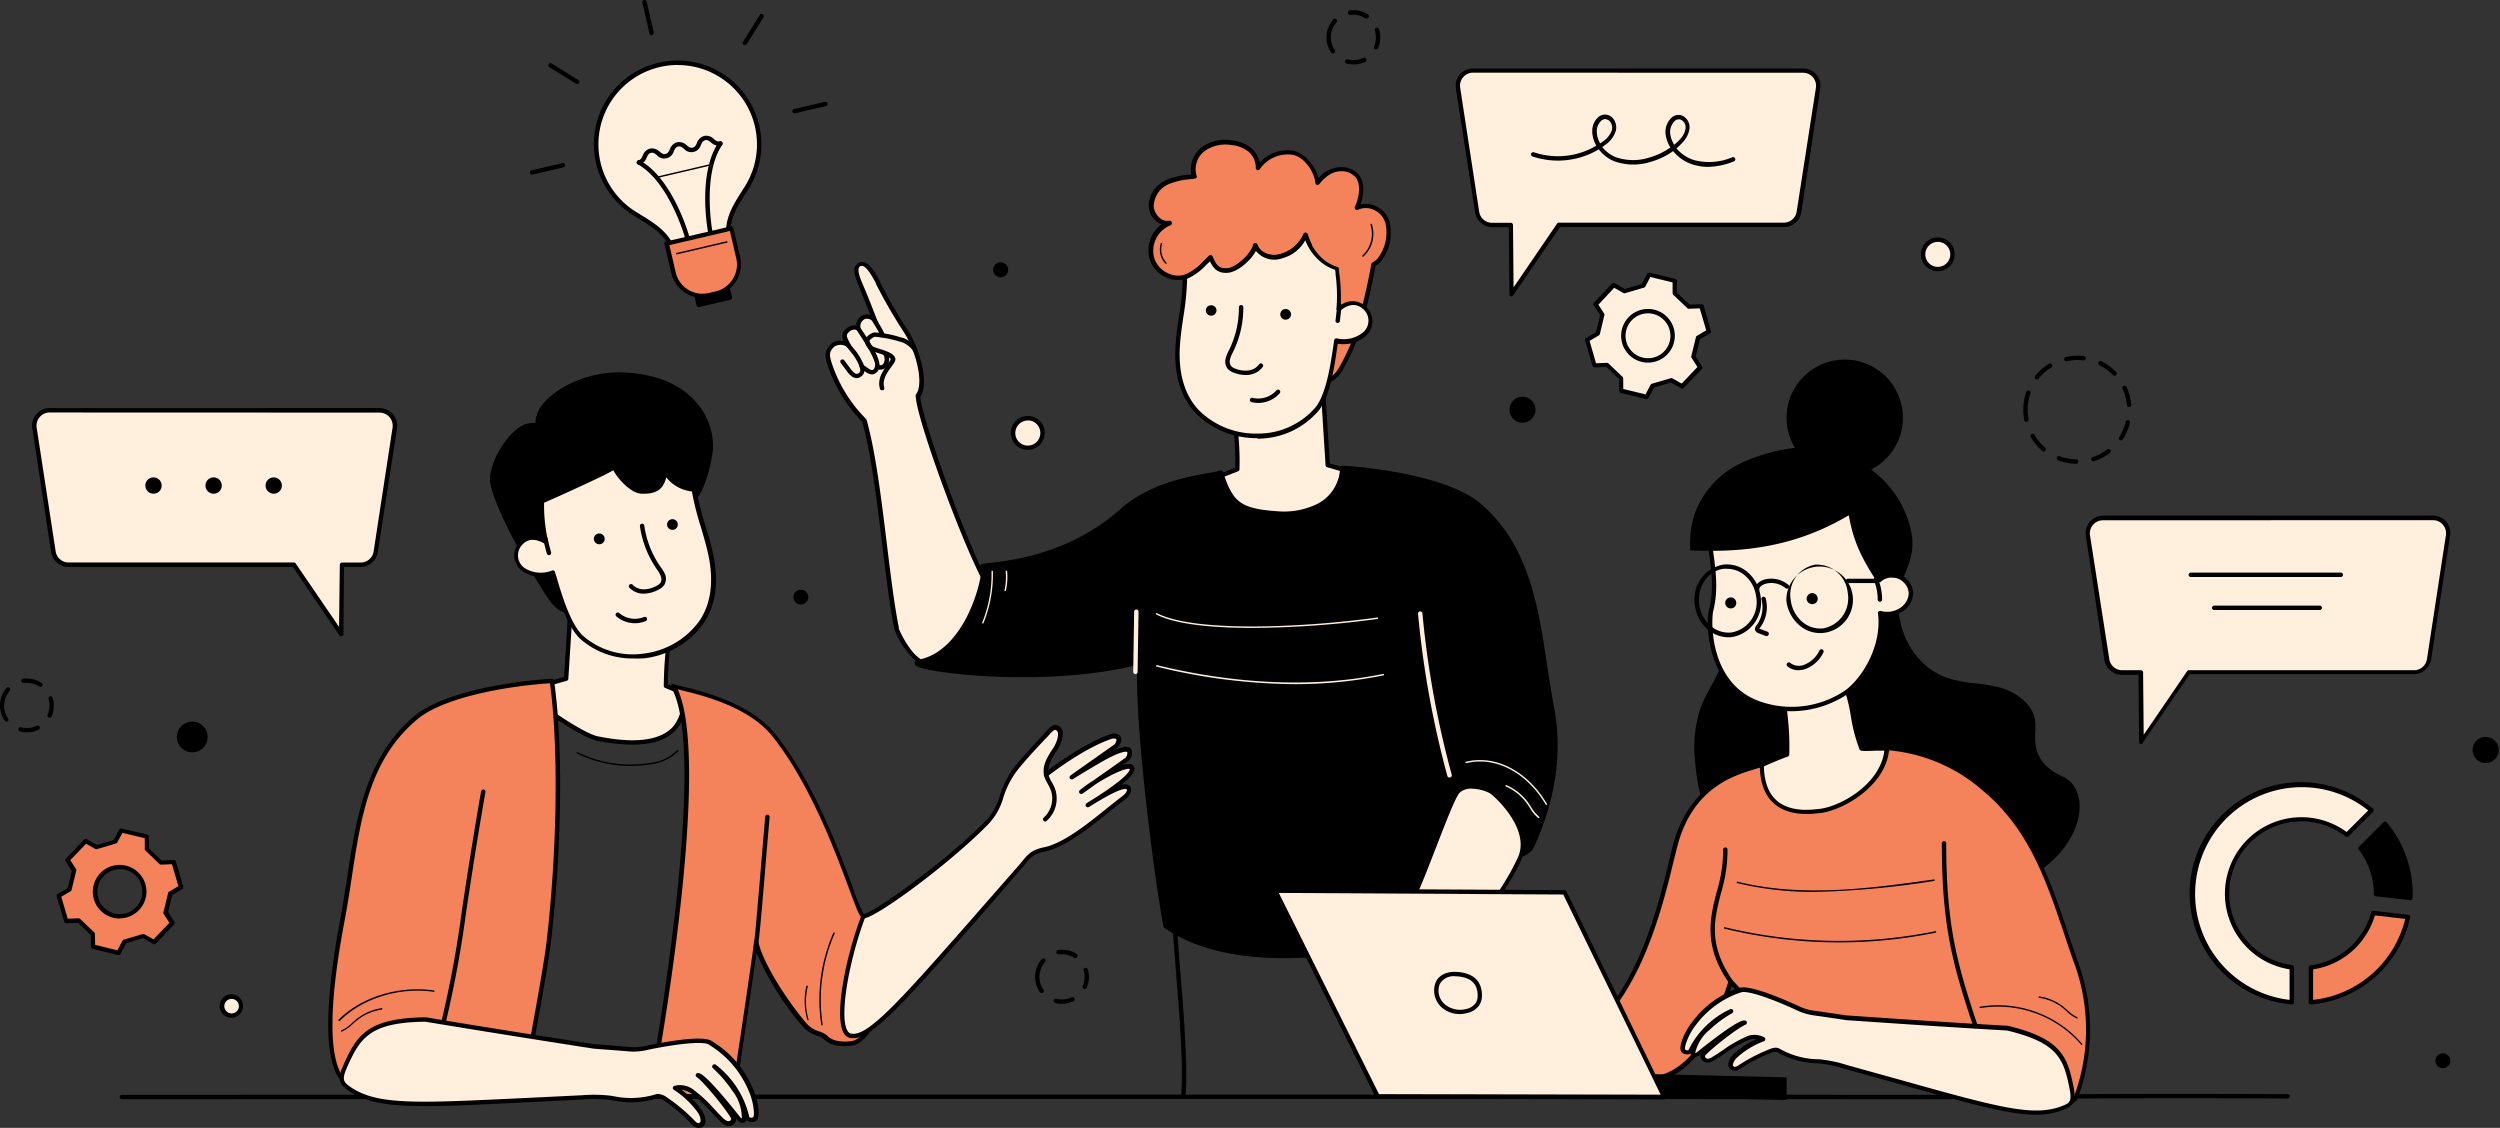 <svg xmlns="http://www.w3.org/2000/svg" width="563" height="254" fill="none"><rect width="100%" height="100%" fill="#333333" stroke="none"/><path fill="#000" d="M6.068 164.934a5.8 5.8 0 0 1-1.57-.211.48.48 0 0 1-.358-.404.5.5 0 0 1 .015-.19.48.48 0 0 1 .402-.37.5.5 0 0 1 .192.014c.431.11.874.167 1.32.172a5.1 5.1 0 0 0 2.203-.502.503.503 0 0 1 .66.225.48.48 0 0 1 .02.38.5.5 0 0 1-.258.279 6 6 0 0 1-2.626.607m-4.605-2.428a.5.5 0 0 1-.409-.211 6.094 6.094 0 0 1 .41-7.389.515.515 0 0 1 .699 0 .5.5 0 0 1 .147.35.5.5 0 0 1-.147.35 5.1 5.1 0 0 0-1.227 3.311 5.03 5.03 0 0 0 .884 2.864.48.48 0 0 1 .078.371.5.5 0 0 1-.21.315.43.43 0 0 1-.225.079zm9.712-.923a.6.6 0 0 1-.198 0 .5.5 0 0 1-.268-.268.5.5 0 0 1 .004-.379 4.9 4.9 0 0 0 .422-2.032 4.7 4.7 0 0 0-.224-1.491.5.5 0 0 1 .338-.579.5.5 0 0 1 .612.276c.173.582.262 1.187.264 1.794a6.1 6.1 0 0 1-.502 2.428.49.49 0 0 1-.448.29zm-2.151-6.941a.47.47 0 0 1-.264-.079 5.1 5.1 0 0 0-2.639-.765q-.383-.03-.765 0a.48.48 0 0 1-.366-.095.5.5 0 0 1-.188-.327.48.48 0 0 1 .228-.493.5.5 0 0 1 .18-.062q.456-.039.911 0a6.05 6.05 0 0 1 3.22.924.488.488 0 0 1-.264.911z"/><path fill="#FFEFDC" d="M277.419 91.163a65.7 65.7 0 0 1 1.24 14.514l-5.898 2.296s-3.616 14.844 19.159 10.292c4.42-.884 17.153-10.556 17.153-10.556l-10.121-2.889s-.976-14.726-1.319-22.036a186 186 0 0 1-20.214 8.379"/><path fill="#000" d="M284.153 119.637c-4.42 0-7.679-1.069-9.738-3.206a9.81 9.81 0 0 1-2.124-8.564.48.48 0 0 1 .303-.343l5.582-2.177a64.7 64.7 0 0 0-1.241-14.079.5.5 0 0 1 .344-.58 189 189 0 0 0 20.174-8.392.52.52 0 0 1 .462 0 .47.47 0 0 1 .238.396c.356 6.597 1.187 19.409 1.319 21.679l9.778 2.797a.503.503 0 0 1 .171.871c-.528.396-12.944 9.804-17.43 10.701a41 41 0 0 1-7.838.897m-10.952-11.295a8.81 8.81 0 0 0 1.94 7.403c2.876 2.995 8.497 3.681 16.678 2.045 3.642-.726 13.38-7.798 16.23-9.923l-9.157-2.639a.49.49 0 0 1-.37-.448c0-.145-.91-13.855-1.319-21.296a193 193 0 0 1-19.212 7.982 68 68 0 0 1 1.148 14.211.49.49 0 0 1-.317.449z"/><path fill="#F4825A" d="M263.469 50.207c-2.085.502-4.157-1.61-4.196-3.84a6.03 6.03 0 0 1 3.444-5.211 19.6 19.6 0 0 1 6.28-1.399 5.61 5.61 0 0 1 2.006-6.136 8.6 8.6 0 0 1 6.36-1.438 7.7 7.7 0 0 1 4.064 1.557 5.11 5.11 0 0 1 1.847 4.077c1.94-2.428 5.041-4.064 7.983-3.351 2.943.712 5.146 4.288 5.37 6.756a6.94 6.94 0 0 1 5.529-3.075c4.368.238 5.357 3.959 3.391 8.722a5.027 5.027 0 0 1 6.848 3.272 10 10 0 0 1-1.847 8.485 4.9 4.9 0 0 1-1.32.976c-.686 3.734-1.53 7.64-2.81 12.575a45 45 0 0 1-4.434 10.74 6.37 6.37 0 0 1-3.364 3.101c-.093-1.544-1.702-2.31-1.953-3.84-.317-1.9.91-3.562-.238-5.278a27.8 27.8 0 0 1-4.341-10.278 13.42 13.42 0 0 1 .805-8.762 9.4 9.4 0 0 1 2.059-2.639 15.3 15.3 0 0 1-.924-2.309c-1.319 2.19-2.217 3.708-5.423 4.764a4.66 4.66 0 0 1-5.898-2.402c-.502 2.256-3.959 5.423-6.188 5.647-2.23.225-3.022-.791-3.959-2.902-1.953 1.728-3.417 3.496-5.41 4.248a6.214 6.214 0 0 1-7.811-3.958 6.69 6.69 0 0 1 4.13-8.102"/><path fill="#000" d="M298.661 86.464a.6.6 0 0 1-.251 0 .52.52 0 0 1-.237-.396 3.33 3.33 0 0 0-.871-1.728 4.46 4.46 0 0 1-1.082-2.072 6.8 6.8 0 0 1 .106-2.335 3.38 3.38 0 0 0-.264-2.705 28.1 28.1 0 0 1-4.46-10.516 13.76 13.76 0 0 1 .844-9.092 10.3 10.3 0 0 1 1.9-2.546 20 20 0 0 1-.435-1.03 8.37 8.37 0 0 1-5.146 4.051 5.28 5.28 0 0 1-5.977-1.662c-1.148 2.256-4.13 4.723-6.215 4.935-2.085.21-3.259-.713-4.13-2.56l-.871.818a13.1 13.1 0 0 1-4.183 3.061 6.28 6.28 0 0 1-4.961-.303 6.7 6.7 0 0 1-3.496-3.959 7.27 7.27 0 0 1 2.638-7.917 4.3 4.3 0 0 1-1.068-.607 4.72 4.72 0 0 1-1.834-3.576 6.5 6.5 0 0 1 3.721-5.66 15.4 15.4 0 0 1 5.277-1.32l.621-.079a6.27 6.27 0 0 1 2.348-6.122 9.12 9.12 0 0 1 6.73-1.544 8.26 8.26 0 0 1 4.301 1.676 5.6 5.6 0 0 1 2.019 3.338 8.33 8.33 0 0 1 7.693-2.639c2.638.647 4.895 3.536 5.555 6.136a6.75 6.75 0 0 1 5.277-2.468 4.87 4.87 0 0 1 4.064 2.085c.95 1.517.99 3.734.119 6.32a5.4 5.4 0 0 1 3.312.304 5.67 5.67 0 0 1 3.22 3.589 10.56 10.56 0 0 1-1.953 8.96c-.35.379-.754.704-1.201.962-.726 3.959-1.61 7.917-2.784 12.377a45 45 0 0 1-4.526 10.886 6.9 6.9 0 0 1-3.589 3.298.4.4 0 0 1-.211.04m-4.592-34.082a.5.5 0 0 1 .423.343q.355 1.152.897 2.23a.5.5 0 0 1-.119.594 8.8 8.8 0 0 0-1.9 2.507 12.8 12.8 0 0 0-.752 8.444 26.9 26.9 0 0 0 4.262 10.108 4.26 4.26 0 0 1 .422 3.43 5.7 5.7 0 0 0-.106 2.006c.148.609.453 1.168.884 1.623.402.465.719.996.937 1.57a5.77 5.77 0 0 0 2.639-2.639 44 44 0 0 0 4.368-10.635c1.187-4.539 2.085-8.524 2.81-12.535a.5.5 0 0 1 .251-.343 4.1 4.1 0 0 0 1.148-.871 9.54 9.54 0 0 0 1.755-7.996 4.73 4.73 0 0 0-2.639-2.982 4.34 4.34 0 0 0-3.536 0 .5.5 0 0 1-.568-.08.5.5 0 0 1-.118-.553c1.121-2.64 1.24-4.988.343-6.413a3.96 3.96 0 0 0-3.299-1.623c-1.729-.092-3.444.884-5.08 2.89a.5.5 0 0 1-.528.171.48.48 0 0 1-.343-.435c-.198-2.19-2.19-5.648-5.001-6.32a7.65 7.65 0 0 0-7.534 3.259.53.53 0 0 1-.567.158.5.5 0 0 1-.317-.488 4.68 4.68 0 0 0-1.676-3.682 7.35 7.35 0 0 0-3.8-1.451 8.12 8.12 0 0 0-6.004 1.32 5.13 5.13 0 0 0-1.847 5.568.47.47 0 0 1 0 .422.52.52 0 0 1-.356.237l-1.214.159a14.8 14.8 0 0 0-4.908 1.187 5.57 5.57 0 0 0-3.18 4.777 3.77 3.77 0 0 0 1.451 2.81 2.48 2.48 0 0 0 2.138.541.5.5 0 0 1 .488.449.487.487 0 0 1-.33.607 6.2 6.2 0 0 0-3.629 7.376 5.7 5.7 0 0 0 2.982 3.364 5.28 5.28 0 0 0 4.183.277 12.3 12.3 0 0 0 3.866-2.863c.436-.422.897-.858 1.32-1.32a.47.47 0 0 1 .435-.105.52.52 0 0 1 .356.29c.832 1.993 1.478 2.798 3.391 2.64 1.914-.159 5.278-3.247 5.767-5.279a.47.47 0 0 1 .448-.382.5.5 0 0 1 .502.33c.712 2.045 3.311 2.731 5.277 2.084a8.1 8.1 0 0 0 5.146-4.539.49.49 0 0 1 .462-.237"/><path fill="#FFEFDC" d="M266.849 62.702v-.343l.396-.132c1.993-.752 3.457-2.52 5.41-4.248.884 2.11 1.702 3.127 3.958 2.902s5.687-3.39 6.189-5.647a4.656 4.656 0 0 0 5.898 2.401c3.206-1.055 4.143-2.639 5.423-4.763a11.6 11.6 0 0 0 4.235 6.254 9 9 0 0 0 2.811 1.32c0 .435.079.844.119 1.32a36.5 36.5 0 0 1 .211 7.916c2.494-2.071 4.552-1.728 6.109-.158a3.96 3.96 0 0 1-.171 5.555 7.3 7.3 0 0 1-6.519 1.623c-.607 3.958-1.504 11.875-4.235 15.306a17.67 17.67 0 0 1-13.38 6.175 18.73 18.73 0 0 1-13.92-5.727c-3.682-4.09-4.5-9.5-4.196-14.514.303-5.014 1.649-10.147 1.662-15.24"/><path fill="#000" d="M283.025 98.671a19.18 19.18 0 0 1-13.986-5.871c-3.246-3.616-4.698-8.643-4.315-14.95.132-2.23.462-4.486.792-6.597.482-2.81.759-5.65.831-8.498a3 3 0 0 1 0-.343.486.486 0 0 1 .356-.475l.356-.119a12.3 12.3 0 0 0 3.867-2.863c.435-.422.897-.858 1.319-1.32a.48.48 0 0 1 .435-.105.53.53 0 0 1 .357.29c.831 1.993 1.478 2.797 3.391 2.64 1.913-.16 5.278-3.247 5.766-5.279a.474.474 0 0 1 .449-.382.5.5 0 0 1 .501.33c.712 2.045 3.312 2.73 5.278 2.084a8.1 8.1 0 0 0 5.146-4.539.46.46 0 0 1 .475-.237.5.5 0 0 1 .422.343 11.2 11.2 0 0 0 4.051 6.003 8.6 8.6 0 0 0 2.639 1.32.52.52 0 0 1 .369.435q0 .634.119 1.228v.105a39 39 0 0 1 .29 6.861 4.33 4.33 0 0 1 5.872.541 4.4 4.4 0 0 1 .897 4.846 4.4 4.4 0 0 1-.989 1.422 7.66 7.66 0 0 1-6.439 1.86c0 .264-.08.541-.132.832-.634 4.367-1.61 10.978-4.144 14.197a18.05 18.05 0 0 1-13.749 6.36zM267.337 62.73a60 60 0 0 1-.845 8.616c-.317 2.15-.646 4.367-.778 6.597-.37 6.03 1.002 10.82 4.064 14.224a18.17 18.17 0 0 0 13.537 5.476 17.04 17.04 0 0 0 12.997-5.977c2.375-3.022 3.352-9.725 3.959-13.736a38 38 0 0 1 .198-1.32.47.47 0 0 1 .211-.33.5.5 0 0 1 .382-.078 6.8 6.8 0 0 0 6.057-1.491 3.47 3.47 0 0 0 .092-4.895c-1.557-1.57-3.391-1.505-5.436.197a.53.53 0 0 1-.554 0 .49.49 0 0 1-.251-.488 36 36 0 0 0-.198-7.745v-.093c0-.303-.066-.607-.092-.923a9.7 9.7 0 0 1-2.639-1.32 11.64 11.64 0 0 1-4.091-5.344 8.35 8.35 0 0 1-5.145 4.051 5.28 5.28 0 0 1-5.978-1.662c-1.148 2.256-4.13 4.723-6.215 4.934s-3.259-.712-4.129-2.56l-.871.819a13.1 13.1 0 0 1-4.183 3.06z"/><path fill="#000" d="M271.572 70.079a1.15 1.15 0 0 1 1.055-1.32 1.19 1.19 0 0 1 1.32.99 1.2 1.2 0 0 1-1.941 1.08 1.2 1.2 0 0 1-.447-.803zm16.771.897a1.203 1.203 0 0 1 1.252-1.39 1.2 1.2 0 0 1 .068 2.393 1.163 1.163 0 0 1-1.32-1.003M283.36 90.74a6.3 6.3 0 0 1-1.571-.197.501.501 0 0 1 .251-.963 5.46 5.46 0 0 0 5.436-1.69.5.5 0 0 1 .35-.147.49.49 0 0 1 .492.497c0 .13-.051.256-.142.35a6.5 6.5 0 0 1-4.816 2.15m-2.866-6.292a7.4 7.4 0 0 1-2.559-.488 3.3 3.3 0 0 1-1.412-.858 2.63 2.63 0 0 1-.502-2.375 8 8 0 0 1 .686-1.768l.132-.238a21.5 21.5 0 0 0 2.164-9.526.5.5 0 0 1 .502-.502.49.49 0 0 1 .488.489 22.4 22.4 0 0 1-2.27 9.988l-.118.25c-.27.483-.479.997-.62 1.531a1.86 1.86 0 0 0 .277 1.518c.288.27.636.47 1.016.58a6 6 0 0 0 2.929.37 3.47 3.47 0 0 0 2.362-1.399.5.5 0 0 1 .878.194.5.5 0 0 1-.047.36 4.44 4.44 0 0 1-3.035 1.821q-.434.057-.871.053m20.687-11.718a.5.5 0 0 1-.327-.188.48.48 0 0 1-.095-.366 85 85 0 0 0 .369-3.457.49.49 0 0 1 .541-.448.5.5 0 0 1 .449.54c-.132 1.32-.198 2.098-.383 3.497a.49.49 0 0 1-.361.412.5.5 0 0 1-.193.01m-38.603-13.353a.13.13 0 0 1-.119 0 4.59 4.59 0 0 1-1.042-4.565.2.2 0 0 1 .029-.054.15.15 0 0 1 .169-.038q.03.008.054.029.024.02.04.047a.2.2 0 0 1 .018.06.2.2 0 0 1-.007.061 4.3 4.3 0 0 0 .964 4.236.174.174 0 0 1 0 .237.15.15 0 0 1-.106-.013m44.355-1.597a.17.17 0 0 1-.132 0 .184.184 0 0 1 0-.237 6.6 6.6 0 0 0 1.937-3.201 6.6 6.6 0 0 0-.116-3.74q-.009-.03-.006-.061a.2.2 0 0 1 .018-.06.2.2 0 0 1 .039-.047.173.173 0 0 1 .266.063 6.93 6.93 0 0 1-1.914 7.296.14.14 0 0 1-.092-.013"/><path fill="#FFEFDC" d="M201.877 141.502c-2.494-12.364-3.787-34.412-7.257-46.723a32.7 32.7 0 0 1-7.917-13.01c-.528-1.9-.515-2.64.765-3.959a3.01 3.01 0 0 1 3.576 0c-.475-1.2-1.61-2.282-.119-3.496a2.05 2.05 0 0 1 2.335-.37c-.369-2.414 2.323-3.826 3.827-1.504-1.135-2.982-2.19-5.647-3.378-8.405-.726-1.715-1.438-3.747-.369-4.447 1.319-.884 2.757 1.03 4.275 3.959a112 112 0 0 0 6.307 10.978c2.639 4.17 4.882 11.875 2.784 14.646.132 4.988 11.572 36.273 16.045 43.187 1.623 2.52-.502 4.156-1.61 6.953-1.319 3.365-6.597 15.148-14.514 9.237a18.7 18.7 0 0 1-4.75-7.046"/><path fill="#000" d="M210.946 150.631a7.9 7.9 0 0 1-4.671-1.728 18.9 18.9 0 0 1-4.882-7.297c-1.029-5.159-1.861-11.875-2.731-19.04-1.214-10.015-2.481-20.373-4.474-27.538a33.4 33.4 0 0 1-7.916-13.128c-.568-2.046-.528-3.022.884-4.434a2.99 2.99 0 0 1 2.916-.594 2.137 2.137 0 0 1 .58-2.916 2.77 2.77 0 0 1 2.138-.686 2.64 2.64 0 0 1 1.649-2.322 2.27 2.27 0 0 1 1.57 0 375 375 0 0 0-2.639-6.597c-.857-2.006-1.557-4.17-.184-5.054a1.66 1.66 0 0 1 1.398-.238c1.069.278 2.098 1.531 3.576 4.315v.119a107 107 0 0 0 6.228 10.806c2.639 4.064 5.001 11.876 2.863 15.069.357 5.146 11.414 35.745 15.953 42.764 1.319 2.072.435 3.655-.515 5.344a16 16 0 0 0-1.042 2.072c-1.399 3.523-4.434 9.645-8.946 10.938a6.3 6.3 0 0 1-1.755.145m-8.577-9.236c.132.66 2.323 5.106 4.486 6.69a6.2 6.2 0 0 0 5.529 1.319c4.104-1.174 6.954-6.98 8.286-10.344q.479-1.134 1.109-2.191c.937-1.662 1.557-2.744.541-4.315-4.381-6.782-15.979-38.04-16.111-43.45a.43.43 0 0 1 .092-.303c1.821-2.442 0-9.778-2.797-14.08a112 112 0 0 1-6.281-10.885v-.119c-.805-1.517-1.992-3.576-2.955-3.826a.73.73 0 0 0-.607.119c-.858.554.198 3.021.554 3.826 1.253 2.916 2.362 5.78 3.378 8.431a.493.493 0 0 1-.585.69.5.5 0 0 1-.286-.24 1.625 1.625 0 0 0-1.94-.872 1.794 1.794 0 0 0-.989 2.032.49.49 0 0 1-.211.488.5.5 0 0 1-.541 0 1.61 1.61 0 0 0-1.769.33c-.818.673-.62 1.135-.105 2.138q.215.384.383.791a.48.48 0 0 1-.146.555.5.5 0 0 1-.58 0 2.56 2.56 0 0 0-2.969-.093c-1.122 1.135-1.122 1.703-.62 3.47a32 32 0 0 0 7.798 12.786.6.6 0 0 1 .132.225c2.032 7.23 3.299 17.681 4.539 27.801.871 7.112 1.689 13.855 2.718 18.961z"/><path fill="#000" d="M193.022 85.146a2.14 2.14 0 0 1-1.161-.356 4.8 4.8 0 0 1-1.135-1.188l-1.398-1.873a.498.498 0 0 1 .47-.79.5.5 0 0 1 .321.196l1.399 1.874c.238.364.537.686.884.95a.793.793 0 0 0 1.266-.248.8.8 0 0 0 .053-.491 3.6 3.6 0 0 0-.435-1.32 10.8 10.8 0 0 0-1.676-2.639l-.976-1.2a.514.514 0 0 1 .092-.7.5.5 0 0 1 .37-.103.5.5 0 0 1 .33.196c.409.514.699.884.95 1.174a11.7 11.7 0 0 1 1.781 2.784c.301.517.486 1.093.541 1.689a1.83 1.83 0 0 1-.924 1.781 1.5 1.5 0 0 1-.752.264"/><path fill="#000" d="M196.405 84.314a2.64 2.64 0 0 1-1.438-.554 26 26 0 0 1-1.161-.831.501.501 0 1 1 .594-.792c.356.277.739.541 1.121.805.383.264.713.449 1.003.37s.554-.634.554-1.122c0-.778-.725-2.77-4.13-7.798l-.105-.145a.49.49 0 0 1 .132-.686.493.493 0 0 1 .686.132l.105.145c1.848 2.718 4.302 6.531 4.302 8.352a2.035 2.035 0 0 1-1.319 2.072q-.168.048-.344.052"/><path fill="#000" d="M198.633 87.891a.49.49 0 0 1-.475-.356c-.621-2.217.686-4.051 1.636-5.384.33-.462.831-1.16.778-1.32-.343-.58-2.401-1.2-3.285-1.477a4.4 4.4 0 0 1-.937-.33 2.73 2.73 0 0 1-1.491-1.794 1.48 1.48 0 0 1 .185-1.162 3.5 3.5 0 0 1 1.821-1.213 22.8 22.8 0 0 1 5.752 1.055l.713.185c.844.21 3.14 1.65 3.22 2.731a.5.5 0 0 1-.462.528.5.5 0 0 1-.528-.462 5.5 5.5 0 0 0-2.468-1.834l-.725-.198a25 25 0 0 0-5.397-1.016 2.75 2.75 0 0 0-1.121.805.64.64 0 0 0 0 .383 1.84 1.84 0 0 0 1.016 1.134l.738.251c1.742.528 3.352 1.069 3.853 1.9s-.132 1.465-.831 2.441c-.884 1.227-1.992 2.771-1.491 4.526a.5.5 0 0 1-.044.375.5.5 0 0 1-.299.232z"/><path fill="#000" d="M198.766 75.975a.48.48 0 0 1-.462-.343 15.4 15.4 0 0 0-1.148-2.11c-.224-.397-.448-.766-.593-1.056a.47.47 0 0 1 .048-.541.5.5 0 0 1 .823.079c.132.264.356.62.58 1.002.478.736.889 1.513 1.227 2.323a.5.5 0 0 1-.316.62zm-.511 7.283a1.5 1.5 0 0 1-.647-.145.498.498 0 0 1 .436-.897.78.78 0 0 0 .791-.185 1.78 1.78 0 0 0 .185-1.953.491.491 0 0 1 .823-.507.5.5 0 0 1 .101.164 2.64 2.64 0 0 1-.449 3.035c-.34.308-.781.482-1.24.488m151.222 75.949c-3.167-16.638-3.18-34.478-16.586-45.667-6.426-5.37-21.666-7.679-30.599-8.26-.554 8.656-9.012 10.714-14.422 10.371-9.038-.58-10.648-2.361-12.944-9.236-2.032.805-14.237 1.412-22.167 8.497-14.726 13.195-32.723 11.942-31.483 12.747s-2.89 19.079-14.118 21.322c-5.899 1.188 26.957 6.057 49.493.093-.844 11.796 3.391 46.182 5.846 59.442 23.499 16.388 71.845-2.15 71.845-2.15s-3.694-10.873-3.694-19.08c0-4.077 9.553 4.935 11.44 5.278a5.06 5.06 0 0 0 2.85-1.887c1.583-3.695 7.455-16.177 4.539-31.47"/><path fill="#000" d="M289.12 215.774c-9.672 0-19.515-1.689-26.918-6.835a.54.54 0 0 1-.197-.316c-2.455-13.195-6.519-46.657-5.885-58.889-20.281 5.146-48.241 1.887-49.956.079a.61.61 0 0 1-.171-.646c.118-.409.607-.568 1.055-.647 5.278-1.068 8.735-5.819 10.701-9.632 2.639-5.278 3.418-10.107 3.18-10.859a.57.57 0 0 1-.198-.554c.106-.462.449-.502 2.283-.713 4.948-.58 18.09-2.098 29.411-12.205 6.294-5.621 15.055-7.204 19.792-8.049a18.4 18.4 0 0 0 2.547-.541.486.486 0 0 1 .646.304c2.244 6.689 3.669 8.312 12.509 8.88a17.05 17.05 0 0 0 8.748-1.676 9.39 9.39 0 0 0 5.12-8.154.5.5 0 0 1 .338-.439.5.5 0 0 1 .19-.023c10.424.673 24.779 3.259 30.889 8.365 11.031 9.237 13.194 23.091 15.2 36.523.475 3.101.963 6.321 1.557 9.435 2.811 14.752-2.375 26.706-4.328 31.219l-.237.554a5.28 5.28 0 0 1-3.391 2.177 15.5 15.5 0 0 1-4.051-2.547c-2.164-1.57-5.766-4.196-6.598-3.747-.145 0-.158.356-.158.528 0 8.022 3.629 18.816 3.668 18.921a.504.504 0 0 1-.29.62 162 162 0 0 1-27.208 7.257 109.7 109.7 0 0 1-18.248 1.61m-26.179-7.534c12.008 8.247 30.639 7.204 44.19 4.882a162.6 162.6 0 0 0 26.587-7.033c-.686-2.164-3.562-11.558-3.562-18.789a1.43 1.43 0 0 1 .699-1.412c1.319-.673 3.892 1.082 7.679 3.84a20 20 0 0 0 3.642 2.362 5.6 5.6 0 0 0 2.296-1.584l.238-.567c1.913-4.434 7.019-16.19 4.261-30.639-.593-3.14-1.082-6.359-1.557-9.473-2.111-13.855-4.116-26.944-14.857-35.903-5.845-4.883-19.607-7.403-29.833-8.115a10.44 10.44 0 0 1-5.608 8.471 17.94 17.94 0 0 1-9.236 1.86c-8.986-.58-10.926-2.375-13.195-9.104-.528.145-1.32.277-2.243.448-4.605.832-13.195 2.376-19.278 7.812-11.545 10.318-24.912 11.875-29.952 12.443l-1.227.158a8.4 8.4 0 0 1-.317 2.731c-1.082 5.687-5.436 16.85-14.198 18.803 4.473 1.517 29.966 4.222 49.032-.818a.43.43 0 0 1 .436.092.48.48 0 0 1 .184.422c-.804 11.48 3.326 45.509 5.819 59.113"/><path fill="#000" d="M325.225 174.171a.505.505 0 0 1-.475-.33c-4.803-14.515-7.508-23.751-7.508-43.662a.5.5 0 0 1 .139-.354.5.5 0 0 1 .35-.147.5.5 0 0 1 .501.501c0 19.792 2.639 28.91 7.455 43.345a.474.474 0 0 1-.303.62.34.34 0 0 1-.159.027m-68.573-24.595a.53.53 0 0 1-.33-.119c-.264-.251-.264-.488-.317-3.444 0-2.19-.079-5.832-.29-11.374a.51.51 0 0 1 .475-.514.47.47 0 0 1 .514.475c.212 5.555.264 9.236.291 11.4 0 1.478 0 2.573.092 2.837a.5.5 0 0 1-.233.701.5.5 0 0 1-.202.038"/><path fill="#FFEFDC" d="M281.986 141.408c-9.025 0-17.233-.805-21.561-3.009a.17.17 0 0 1-.111-.249.17.17 0 0 1 .125-.087.17.17 0 0 1 .145.046c8.919 4.539 34.544 3.048 49.586.95a.2.2 0 0 1 .063.001q.03.008.057.026a.16.16 0 0 1 .065.105.174.174 0 0 1-.146.198 217 217 0 0 1-28.223 2.019m9.618 12.668a133.2 133.2 0 0 1-31.153-3.958.174.174 0 0 1-.103-.199.18.18 0 0 1 .067-.099.16.16 0 0 1 .115-.032c12.601 3.087 31.668 5.924 50.958 1.979a.17.17 0 0 1 .198.132.184.184 0 0 1-.132.198 100.6 100.6 0 0 1-19.95 1.979m56.632 27.18a.14.14 0 0 1-.145-.079c-4.315-7.257-11.334-10.912-17.879-9.315a.17.17 0 0 1-.122-.021.18.18 0 0 1-.076-.098.14.14 0 0 1 .011-.128.14.14 0 0 1 .108-.07c6.69-1.636 13.854 2.085 18.235 9.474a.2.2 0 0 1 .035.051.16.16 0 0 1 0 .122.2.2 0 0 1-.035.051zm-1.703 2.982a.15.15 0 0 1-.105 0 8.6 8.6 0 0 1-1.9-2.296c-.185-.29-.383-.593-.581-.871a11.6 11.6 0 0 0-4.829-3.958.17.17 0 0 1-.043-.275.16.16 0 0 1 .175-.028 12.07 12.07 0 0 1 4.974 4.037l.581.884a8.8 8.8 0 0 0 1.821 2.217.17.17 0 0 1 0 .237.2.2 0 0 1-.093.053M221.278 140.42a.15.15 0 0 1-.098-.083.14.14 0 0 1 .006-.128 28.7 28.7 0 0 0 2.098-11.519.158.158 0 0 1 .27-.112.15.15 0 0 1 .047.112 29 29 0 0 1-2.125 11.637.17.17 0 0 1-.198.093m5.062-7.312a.184.184 0 0 1-.132-.198c.318-1.388.407-2.819.264-4.235a.2.2 0 0 1 .039-.119.2.2 0 0 1 .106-.066.17.17 0 0 1 .185.145 13.7 13.7 0 0 1-.264 4.341.184.184 0 0 1-.198.132m100.074 41.987a.47.47 0 0 1-.475-.37 215 215 0 0 1-6.597-36.496.5.5 0 0 1 .936-.28.5.5 0 0 1 .053.187 213 213 0 0 0 6.598 36.326.5.5 0 0 1 .015.192.47.47 0 0 1-.186.329.5.5 0 0 1-.172.085zm-70.727-23.289a.506.506 0 0 1-.488-.502l.211-13.564a.5.5 0 0 1 .502-.488.503.503 0 0 1 .488.501l-.211 13.565a.48.48 0 0 1-.148.35.5.5 0 0 1-.354.138m72.624 26.322c1.742-1.688 5.067-1.055 7.27 0 1.069.515 9.751 8.538 6.598 15.254-2.732 5.779-4.539 7.917-18.988 29.319a6.8 6.8 0 0 1-1.9 2.111c-2.639 1.609-5.977-.871-7.099-3.708-2.375-6.004.792-12.641 3.695-18.473s8.669-22.814 10.424-24.503"/><path fill="#000" d="M319.496 225.828a4.7 4.7 0 0 1-1.438-.238 7.6 7.6 0 0 1-4.341-4.288c-2.547-6.426 1.082-13.577 3.721-18.816 1.32-2.559 3.154-7.349 4.948-11.981 2.811-7.283 4.592-11.783 5.581-12.719 1.835-1.768 5.278-1.32 7.825-.093 1.319.647 10.134 8.894 6.822 15.913-2.191 4.605-3.774 6.954-11.427 18.262-2.045 2.995-4.526 6.597-7.547 11.123a7.3 7.3 0 0 1-2.072 2.256 3.83 3.83 0 0 1-2.072.581m11.876-48.227a3.8 3.8 0 0 0-2.639.897c-.897.858-3.259 6.967-5.344 12.364-1.808 4.657-3.668 9.474-4.988 12.073-2.56 5.067-6.056 11.994-3.681 17.998a6.6 6.6 0 0 0 3.734 3.721 3.05 3.05 0 0 0 2.639-.251 6.3 6.3 0 0 0 1.755-1.966c3.035-4.486 5.515-8.128 7.561-11.137 7.653-11.242 9.236-13.59 11.387-18.116 3.087-6.597-5.674-14.277-6.36-14.593a9.8 9.8 0 0 0-4.091-.99zm95.68-41.695c-.172 7.336 4.314 14.831 11.242 17.246 3.773 1.319 7.916 1.121 11.769 2.137s7.812 3.959 7.838 7.917c0 2.639-1.491 8.669 6.452 12.205 6.598 2.903 4.988 18.631-15.306 25.255-6.214 2.019-2.216-3.074-8.682-4.077a29.34 29.34 0 0 1-16.573-9.302 53.4 53.4 0 0 1-9.935-16.507c-2.798-6.888-4.75-14.514-3.022-21.732 1.729-7.217 8.102-13.802 16.217-13.142"/><path fill="#000" d="M446.723 201.589c-1.398 0-1.926-.765-2.454-1.821a4.38 4.38 0 0 0-3.958-2.718 29.77 29.77 0 0 1-16.863-9.474 53.2 53.2 0 0 1-10.041-16.652c-3.576-8.788-4.539-15.834-3.048-22.035 1.689-7.046 8.128-14.185 16.744-13.498a.484.484 0 0 1 .448.501c-.158 7.455 4.421 14.514 10.926 16.757a30.2 30.2 0 0 0 6.426 1.241c1.776.18 3.539.475 5.278.884 3.958 1.029 8.167 4.09 8.194 8.392v1.174c-.172 3.035-.436 7.627 6.201 10.556 2.481 1.108 3.959 3.958 3.734 7.362-.303 5.912-5.489 14.383-19.093 18.816a8.3 8.3 0 0 1-2.494.515m-20.768-65.248c-7.534 0-13.129 6.425-14.646 12.785-1.439 6.03-.489 12.839 2.995 21.429a52.5 52.5 0 0 0 9.856 16.348 28.7 28.7 0 0 0 16.283 9.157 5.36 5.36 0 0 1 4.71 3.273c.568 1.121.884 1.741 3.734.818 13.129-4.275 18.117-12.337 18.407-17.932.159-3.022-1.055-5.476-3.14-6.4-7.271-3.219-6.967-8.629-6.796-11.532v-1.121c0-3.774-3.879-6.492-7.455-7.429a38 38 0 0 0-5.172-.858 31.2 31.2 0 0 1-6.597-1.319c-6.756-2.349-11.559-9.553-11.585-17.233z"/><path fill="#000" d="M387.37 119.135c2.138 10.424 4.21 21.639 0 31.377-1.398 3.167-3.404 6.043-4.552 9.316-1.2 3.945-1.55 8.1-1.029 12.192.713 7.732 3.035 15.675 8.471 21.217s14.514 7.917 21.257 4.051c5.885-3.431 8.577-10.807 8.207-17.615-.369-6.809-3.272-13.195-6.347-19.278a239 239 0 0 0-26.007-41.26"/><path fill="#FFEFDC" d="M402.439 169.961c.198-5.555-.488-8.669-.712-12.825a24.7 24.7 0 0 1 7.138-2.296 4.14 4.14 0 0 1 3.22.422c.541.422 3.074-1.821 3.338-1.214 1.808 4.249 1.966 10.292 3.774 14.515.145.329 6.478-.251 6.597 0 .581 1.385.092 12.878-.343 13.194-23.196 15.425-34.306-6.597-34.306-6.597a70.5 70.5 0 0 1 11.294-5.199"/><path fill="#000" d="M409.87 187.788a19.4 19.4 0 0 1-4.948-.633c-9.461-2.494-14.053-11.374-14.238-11.743a.5.5 0 0 1-.036-.36.5.5 0 0 1 .221-.287 71.4 71.4 0 0 1 11.097-5.159 63 63 0 0 0-.396-8.458c-.132-1.319-.264-2.573-.33-3.958a.48.48 0 0 1 .264-.462 25.3 25.3 0 0 1 7.284-2.349 4.7 4.7 0 0 1 3.536.462 7.6 7.6 0 0 0 1.319-.647c.911-.527 1.452-.831 1.887-.673a.64.64 0 0 1 .409.37 37 37 0 0 1 1.913 7.363 38 38 0 0 0 1.769 6.94 29 29 0 0 0 2.916 0c3.312-.132 3.602-.105 3.787.343.422.977.316 5.357.25 7.205-.211 6.188-.58 6.439-.778 6.597-5.608 3.589-10.926 5.449-15.926 5.449m-18.077-12.416c1.016 1.755 5.489 8.748 13.392 10.82 6.057 1.596 12.76 0 19.898-4.711.498-4.123.613-8.284.343-12.429h-2.903c-3.311.132-3.589.105-3.773-.33a37 37 0 0 1-1.927-7.363 37.6 37.6 0 0 0-1.741-6.914q-.514.23-.99.528c-.99.58-1.781 1.042-2.309.62a3.8 3.8 0 0 0-2.837-.317 23.9 23.9 0 0 0-6.703 2.112c.079 1.319.185 2.401.303 3.615a59 59 0 0 1 .396 8.92.5.5 0 0 1-.316.448 75 75 0 0 0-10.833 5.001"/><path fill="#FFEFDC" d="M384.981 121.696c.673 5.146 1.715 10.555.383 15.662-.726 2.784-.66 16.995 10.74 21.032a22.1 22.1 0 0 0 19.04-2.058c4.196-2.547 9.237-10.437 8.274-18.275 3.47.963 6.887-1.319 6.94-4.499a4.3 4.3 0 0 0-4.064-3.959 3.83 3.83 0 0 0-3.048 1.043 47.6 47.6 0 0 1-1.319-11.651c-3.959-4.341-10.266-6.598-16.586-7.508a23.2 23.2 0 0 0-6.347-.238c-6.03.766-14.712 5.16-14.013 10.451"/><path fill="#000" d="M403.484 160.171a22.4 22.4 0 0 1-7.548-1.32c-11.44-4.051-11.967-18.195-11.044-21.626 1.148-4.394.488-9.065-.145-13.577-.092-.634-.171-1.32-.264-1.887a5.94 5.94 0 0 1 1.399-4.46c2.718-3.523 8.774-6.004 13.089-6.598a24.5 24.5 0 0 1 6.492.251c5.278.779 12.416 2.745 16.876 7.666a.44.44 0 0 1 .119.33 47.3 47.3 0 0 0 1.108 10.807 4.1 4.1 0 0 1 2.705-.686 4.26 4.26 0 0 1 3.088 1.319 4.6 4.6 0 0 1 1.491 3.167 5.1 5.1 0 0 1-2.111 3.958 6.33 6.33 0 0 1-4.751 1.148c.687 7.917-4.446 15.557-8.576 18.064a22.9 22.9 0 0 1-11.928 3.444m-2.362-48.544a15 15 0 0 0-2.045.119c-4.117.514-9.87 2.85-12.43 6.162a4.96 4.96 0 0 0-1.187 3.721c.079.62.171 1.253.25 1.873.647 4.619 1.32 9.382.132 13.974-.501 1.913-1.121 16.348 10.411 20.452a21.5 21.5 0 0 0 18.631-2.019c3.958-2.375 9.025-10.081 8.036-17.787a.47.47 0 0 1 .158-.435.46.46 0 0 1 .462-.106 5.28 5.28 0 0 0 4.592-.831 4.09 4.09 0 0 0 1.715-3.193 3.6 3.6 0 0 0-1.188-2.441 3.37 3.37 0 0 0-2.348-1.016 3.46 3.46 0 0 0-2.771.937.5.5 0 0 1-.462.079.5.5 0 0 1-.317-.356 48 48 0 0 1-1.319-11.572c-4.275-4.592-11.123-6.453-16.151-7.205a28 28 0 0 0-4.169-.356"/><path fill="#000" d="M409.857 142.571a7.17 7.17 0 0 1-4.67-1.782 8.6 8.6 0 0 1-2.89-5.462 7.492 7.492 0 0 1 8.449-7.676 7.5 7.5 0 0 1 3.901 1.727 7.5 7.5 0 0 1 2.325 7.841 7.49 7.49 0 0 1-6.23 5.299 7 7 0 0 1-.885.053m-.343-15.412a7 7 0 0 0-.752 0 6.89 6.89 0 0 0-5.489 7.996 7.65 7.65 0 0 0 2.56 4.843 6.16 6.16 0 0 0 4.79 1.504 6.887 6.887 0 0 0 5.489-7.996 6.99 6.99 0 0 0-6.598-6.347m-20.272 16.36a7.18 7.18 0 0 1-4.671-1.782 8.6 8.6 0 0 1-2.889-5.475 7.92 7.92 0 0 1 6.346-9.105 7.12 7.12 0 0 1 5.569 1.729 8.6 8.6 0 0 1 2.889 5.476 7.917 7.917 0 0 1-6.346 9.091 7 7 0 0 1-.898.066m-.33-15.425a5 5 0 0 0-.752 0c-3.549.449-6.003 4.038-5.502 7.996a7.64 7.64 0 0 0 2.56 4.843 6.15 6.15 0 0 0 4.79 1.491 6.89 6.89 0 0 0 5.489-7.997 7.56 7.56 0 0 0-2.547-4.842 6.23 6.23 0 0 0-4.024-1.491zm39.059-37.828a13.1 13.1 0 0 0-11.256-9.23 13.105 13.105 0 0 0-14.32 14.324 13.1 13.1 0 0 0 9.235 11.253c2.479.752 5.126.753 7.606.001a13.12 13.12 0 0 0 8.735-16.348"/><path fill="#000" d="M422.801 131.183c-3.325-5.159-5.357-8.867-6.452-15.148-12.271 7.271-23.935 8.405-35.692 7.917a21.8 21.8 0 0 1 1.003-8.326 20.5 20.5 0 0 1 11.677-11.875c4.975-2.151 11.744-3.629 17.022-2.85a25.76 25.76 0 0 1 13.683 7.138 22.94 22.94 0 0 1 6.386 11.77c.752 3.84-.185 6.597-1.9 10.556a4.34 4.34 0 0 0-2.995-.831 5.5 5.5 0 0 0-2.732 1.649m-17.816 19.751a3.66 3.66 0 0 1-2.388-.831.502.502 0 1 1 .633-.765 3.19 3.19 0 0 0 3.299.277 6.32 6.32 0 0 0 3.233-3.18.5.5 0 0 1 .874.074.5.5 0 0 1 .023.348 7.3 7.3 0 0 1-3.747 3.668 4.9 4.9 0 0 1-1.927.409m4.356-16.215a1.25 1.25 0 0 0-.265-.68 1.244 1.244 0 0 0-1.936-.01 1.237 1.237 0 0 0 1.132 2.009 1.2 1.2 0 0 0 1.069-1.319m-18.34.964a1.24 1.24 0 0 0-.866-1.093 1.24 1.24 0 0 0-1.335.403 1.24 1.24 0 0 0-.117 1.389 1.24 1.24 0 0 0 1.249.62 1.2 1.2 0 0 0 1.069-1.319m6.886 7.56a.4.4 0 0 1-.171 0l-1.676-.633a1.32 1.32 0 0 1-.765-.633 1.19 1.19 0 0 1 .29-1.148 6.78 6.78 0 0 0 1.122-5.819.48.48 0 0 1 .044-.376.5.5 0 0 1 .299-.231.5.5 0 0 1 .375.044.5.5 0 0 1 .232.299 7.75 7.75 0 0 1-1.32 6.677q-.077.09-.132.197h.172l1.662.634a.5.5 0 0 1 .291.646.52.52 0 0 1-.423.343m-2.175-9.975a.504.504 0 0 1-.501-.488c0-1.188 1.122-2.006 2.256-2.296a6.03 6.03 0 0 1 5.278 1.227.48.48 0 0 1 .167.337.49.49 0 0 1-.813.402 4.98 4.98 0 0 0-4.407-1.003c-.766.185-1.518.699-1.518 1.319a.5.5 0 0 1-.475.515z"/><path fill="#000" d="M416.16 131.314a.5.5 0 0 1-.488-.501.49.49 0 0 1 .488-.489h6.07a.5.5 0 0 1 .353.139.5.5 0 0 1 .148.35.51.51 0 0 1-.501.501z"/><path fill="#000" d="M423.344 135.51a.5.5 0 0 1-.35-.147.5.5 0 0 1-.138-.354 11 11 0 0 0-.858-4.315.51.51 0 0 1 .102-.549.5.5 0 0 1 .351-.151.5.5 0 0 1 .351.143.5.5 0 0 1 .106.161c.627 1.496.945 3.103.937 4.724a.5.5 0 0 1-.501.488"/><path fill="#F4825A" d="M467.807 217.385c-5.37-14.66-8.339-29.134-20.993-39.703a37.75 37.75 0 0 0-21.85-9.237c-.515 8.168-10.015 13.565-15.108 14.172-2.771.329-13.063 1.702-13.063-10.438-3.352 1.32-14.514 2.705-19.001 16.481-1.834 5.621-5.119 27.181-15.939 39.663-2.56 2.956-4.908-16.678-8.59-15.372s-7.772 3.431-8.035 7.244c-.212 2.982 2.243 5.569 4.987 6.756 5.885 2.533 8.089 14.791 14.435 15.689 6.598.923 17.154 3.364 25.07-21.587 4.078 4.077 6.717 8.458 11.282 10.925 13.195 7.112 57.054 15.095 64.193 16.362a2.65 2.65 0 0 0 2.177-.937 43.54 43.54 0 0 0 .435-30.018"/><path fill="#000" d="M465.421 248.868h-.251c-8.445-1.504-51.209-9.329-64.351-16.414a28.6 28.6 0 0 1-7.811-7.073c-.964-1.108-1.94-2.243-3.009-3.351-3.404 10.305-7.521 16.77-12.601 19.792-4.473 2.639-8.722 1.992-12.139 1.491l-.673-.092c-3.629-.515-5.951-4.421-8.194-8.208-1.86-3.153-3.787-6.399-6.373-7.521-2.797-1.2-5.515-3.958-5.278-7.23s2.956-5.766 8.352-7.68a1.57 1.57 0 0 1 1.241.079c1.728.858 2.969 4.843 4.288 9.065.752 2.428 2.019 6.492 2.639 6.492l.158-.132c8.603-9.922 12.456-25.875 14.515-34.451.527-2.178.936-3.959 1.319-5.041 3.959-12.099 13.116-14.87 17.523-16.203.712-.211 1.319-.396 1.781-.581a.53.53 0 0 1 .462 0 .51.51 0 0 1 .211.409c0 3.655.963 6.36 2.85 8.036 3.048 2.705 7.785 2.138 9.566 1.913h.093c4.855-.567 14.171-5.792 14.672-13.709a.44.44 0 0 1 .159-.33.54.54 0 0 1 .356-.132 38.04 38.04 0 0 1 22.141 9.329c10.556 8.814 14.395 20.201 18.473 32.261a484 484 0 0 0 2.638 7.653 44.24 44.24 0 0 1-.382 30.348 3.06 3.06 0 0 1-2.375 1.28m-75.646-28.276a.5.5 0 0 1 .356.145c1.32 1.319 2.494 2.639 3.616 3.958 2.335 2.639 4.525 5.278 7.547 6.848 12.997 7.007 55.629 14.818 64.048 16.309a2.4 2.4 0 0 0 1.636-.647 43.4 43.4 0 0 0 .356-29.675c-.937-2.573-1.808-5.172-2.639-7.679-4.024-11.875-7.838-23.183-18.169-31.813a37.08 37.08 0 0 0-21.112-9.065c-.871 8.168-10.45 13.525-15.491 14.132h-.092c-1.9.224-6.954.831-10.331-2.164-1.993-1.768-3.062-4.473-3.18-8.075l-1.188.369c-4.579 1.386-13.089 3.959-16.876 15.557-.356 1.095-.765 2.811-1.32 4.975-2.084 8.655-5.977 24.753-14.738 34.873a1.14 1.14 0 0 1-1.109.449c-1.227-.264-2.071-2.758-3.443-7.178-1.082-3.47-2.441-7.798-3.787-8.471a.58.58 0 0 0-.462 0c-4.988 1.781-7.508 3.958-7.706 6.822s2.296 5.278 4.684 6.254c2.89 1.24 4.909 4.645 6.848 7.917 2.217 3.747 4.315 7.283 7.482 7.732l.673.092c6.492.95 16.322 2.375 23.896-21.336a.53.53 0 0 1 .356-.329z"/><path fill="#FFEFDC" d="M452.069 231.529c-12.047-.673-24.16-1.491-36.273-2.322-1.082-.185-6.465-.95-7.798-1.148a12 12 0 0 1-3.233-1.056c-3.615-1.662-11.334-4.935-13.063-3.958a21.36 21.36 0 0 0-10.397 7.679c-1.57 2.032-2.863 5.41-2.217 5.99a1.134 1.134 0 0 0 1.504.132 18.98 18.98 0 0 1 9.237-9.157 27 27 0 0 0-5.199 3.827 10.1 10.1 0 0 0-3.404 5.449.8.8 0 0 0 0 .488c.224.357.765.146 1.095-.105.647-.502 8.933-7.231 10.477-7.046-2.059.765-9.395 6.729-9.421 7.363a1.3 1.3 0 0 0 .224.857 1.22 1.22 0 0 0 1.135.356 3.1 3.1 0 0 0 1.134-.501 55 55 0 0 1 7.099-4.301 4.23 4.23 0 0 1 3.959 0 19.4 19.4 0 0 0-6.215 3.773 3.7 3.7 0 0 0-.713.911c-.277.501-.593 1.227-.211 1.649.647.673 1.188.33 1.729 0a38 38 0 0 1 6.782-3.576 2.57 2.57 0 0 1 2.269-.119c.568.37 3.326 2.085 9.012 2.376 2.118.213 4.206.655 6.228 1.319 31.919 8.788 41.459 12.298 49.191 8.972 1.517-.646 2.032-1.438 1.517-4.037-1.28-7.033-2.599-10.978-14.448-13.815"/><path fill="#000" d="M458.583 251.044c-6.122 0-14.83-2.441-31.218-7.019-3.457-.977-7.376-2.059-11.625-3.233a29.8 29.8 0 0 0-6.122-1.319 19.2 19.2 0 0 1-9.237-2.441c-.475-.317-1.214-.08-1.807.158a36.6 36.6 0 0 0-6.69 3.523h-.066a1.626 1.626 0 0 1-2.296-.119c-.462-.501-.409-1.253.132-2.23.22-.385.496-.737.818-1.042a19.5 19.5 0 0 1 5.185-3.378 5.2 5.2 0 0 0-2.427.488 27.3 27.3 0 0 0-4.685 2.732c-.765.514-1.543 1.055-2.348 1.53a3.6 3.6 0 0 1-1.32.567 1.68 1.68 0 0 1-1.596-.541 1.8 1.8 0 0 1-.343-1.187.3.3 0 0 1 0-.106l-.264.212a1.76 1.76 0 0 1-1.214.382.9.9 0 0 1-.607-.409 1 1 0 0 1-.119-.356 1.69 1.69 0 0 1-1.979-.277c-1.082-.963.805-4.922 2.164-6.598a21.54 21.54 0 0 1 10.556-7.837c2.111-1.03 10.094 2.428 13.445 3.958.978.492 2.023.839 3.101 1.029l1.808.251 5.977.884c11.875.818 24.067 1.649 36.246 2.336h.079c12.166 2.902 13.525 7.032 14.897 14.105.515 2.639 0 3.787-1.808 4.592a16.5 16.5 0 0 1-6.637 1.345m-58.782-15.108c.386-.004.766.101 1.095.304a18 18 0 0 0 8.774 2.309 30 30 0 0 1 6.334 1.319l11.624 3.233c22.959 6.426 30.705 8.59 37.236 5.779 1.227-.527 1.716-1.016 1.241-3.496-1.32-6.848-2.573-10.556-14.119-13.314-12.166-.686-24.397-1.53-36.22-2.335-.791-.132-3.958-.594-5.99-.884l-1.808-.264a13 13 0 0 1-3.364-1.095c-6.36-2.943-11.546-4.579-12.615-3.959h-.092a20.97 20.97 0 0 0-10.147 7.508c-1.583 2.032-2.494 4.843-2.269 5.278a.74.74 0 0 0 .765.172 19.6 19.6 0 0 1 9.434-9.237.502.502 0 0 1 .449.884 26 26 0 0 0-5.093 3.748 9.4 9.4 0 0 0-3.259 5.172.3.3 0 0 0 0 .092.8.8 0 0 0 .356-.184q.145-.096.277-.212c8.92-7.125 10.107-6.993 10.556-6.94a.502.502 0 0 1 .118.963c-1.86.7-8.484 6.043-9.104 6.993a.7.7 0 0 0 .132.449.71.71 0 0 0 .66.185c.341-.084.663-.232.95-.436.778-.461 1.557-.989 2.309-1.504a29 29 0 0 1 4.856-2.837 4.56 4.56 0 0 1 4.446 0 .46.46 0 0 1 .211.462.48.48 0 0 1-.316.396 18.6 18.6 0 0 0-6.044 3.681c-.251.22-.461.484-.62.779-.356.633-.369.976-.277 1.069.317.343.475.303 1.069 0a37.7 37.7 0 0 1 6.861-3.616 4.7 4.7 0 0 1 1.584-.462"/><path fill="#000" d="m372.372 247.085 29.978.633v-5.093l-33.37-.805z"/><path fill="#FFEFDC" d="m287.184 200.587 65.169.356 22.457 46.129-64.549-.158z"/><path fill="#000" d="m374.809 247.575-64.549-.159a.52.52 0 0 1-.448-.277l-23.065-46.327a.53.53 0 0 1 0-.488.5.5 0 0 1 .423-.224l65.156.356a.5.5 0 0 1 .448.277l22.431 46.182a.47.47 0 0 1 0 .475.5.5 0 0 1-.396.185m-64.245-1.148 63.454.158-21.97-45.139-64.06-.357z"/><path fill="#FFEFDC" d="M328.404 219.39c-1.848-.185-3.866.316-4.618 2.005a4.58 4.58 0 0 0 1.187 5.08 5.9 5.9 0 0 0 5.278 1.32 4.07 4.07 0 0 0 2.507-1.531c.379-.59.576-1.278.567-1.979-.039-2.349-1.082-4.526-4.921-4.895"/><path fill="#000" d="M328.813 228.375a6.2 6.2 0 0 1-4.17-1.53 5.12 5.12 0 0 1-1.319-5.648c.752-1.689 2.639-2.546 5.133-2.296 4.407.423 5.278 3.128 5.278 5.278a3.96 3.96 0 0 1-.647 2.243 4.5 4.5 0 0 1-2.81 1.742 7.3 7.3 0 0 1-1.465.211m-1.108-8.524a3.58 3.58 0 0 0-3.471 1.755 4.06 4.06 0 0 0 1.082 4.513 5.4 5.4 0 0 0 2.246 1.139c.828.197 1.69.195 2.518-.004a3.58 3.58 0 0 0 2.216-1.32c.326-.507.492-1.1.475-1.702 0-2.639-1.425-4.051-4.42-4.341zm117.168 11.758a.47.47 0 0 1-.461-.344c-4.539-13.735-7.112-22.431-7.112-41.26a.5.5 0 0 1 .112-.405.502.502 0 0 1 .877.405c0 18.684 2.547 27.314 7.059 40.904a.48.48 0 0 1-.028.377.5.5 0 0 1-.288.243.33.33 0 0 1-.159.08m-55.096-10.03a.54.54 0 0 1-.409-.212c-5.859-8.444-4.275-14.619-2.745-20.597a32 32 0 0 0 1.425-9.408.51.51 0 0 1 .489-.514.48.48 0 0 1 .349.133.5.5 0 0 1 .152.342 33.2 33.2 0 0 1-1.452 9.698c-1.543 6.017-3.008 11.717 2.639 19.792a.5.5 0 0 1 .015.548.48.48 0 0 1-.463.218m19.046-20.729a72.2 72.2 0 0 1-17.588-1.979.184.184 0 0 1-.132-.198.173.173 0 0 1 .211-.119c14.58 3.655 30.348 1.452 44.189-.501a.17.17 0 0 1 .13.031.2.2 0 0 1 .046.05.2.2 0 0 1 .02.13.2.2 0 0 1-.029.059.16.16 0 0 1-.114.06 193 193 0 0 1-26.733 2.467"/><path fill="#000" d="M414.161 212.226a108.8 108.8 0 0 1-25.809-3.1.2.2 0 0 1-.063-.022.2.2 0 0 1-.046-.048.15.15 0 0 1-.01-.128.17.17 0 0 1 .076-.098.17.17 0 0 1 .122-.021 108.9 108.9 0 0 0 47.409.897.2.2 0 0 1 .063.002.15.15 0 0 1 .1.071.2.2 0 0 1 .022.059.16.16 0 0 1-.017.125.16.16 0 0 1-.102.073 109.2 109.2 0 0 1-21.745 2.19m54.638 23.091a.14.14 0 0 1-.066-.02.14.14 0 0 1-.052-.046 24.82 24.82 0 0 0-22.695-8.233.18.18 0 0 1-.126-.027.17.17 0 0 1-.072-.105.16.16 0 0 1 .132-.185 25.07 25.07 0 0 1 22.959 8.339.18.18 0 0 1 0 .237.14.14 0 0 1-.08.04m-.993-5.939h-.066a8 8 0 0 1-2.309-1.623l-.739-.647a11 11 0 0 0-5.384-2.375.2.2 0 0 1-.078.004.17.17 0 0 1-.122-.092.17.17 0 0 1 0-.153.18.18 0 0 1 .122-.093.2.2 0 0 1 .078.004 11.4 11.4 0 0 1 5.542 2.454l.752.66a7.9 7.9 0 0 0 2.204 1.557.2.2 0 0 1 .059.034.15.15 0 0 1 .039.057.15.15 0 0 1-.006.133.16.16 0 0 1-.092.08m.028 18.012a.504.504 0 0 1-.42-.495.5.5 0 0 1 .42-.495c15.834-.079 31.378-.079 47.383 0a.504.504 0 0 1 .42.495.5.5 0 0 1-.42.495 4731 4731 0 0 0-47.356 0zm-28.329.157a358353 358353 0 0 0-412.14 0 .5.5 0 0 1-.42-.495.5.5 0 0 1 .42-.495c136.738-.079 275.389-.079 412.14 0a.503.503 0 0 1 0 .99"/><path fill="#000" d="M266.453 247.364a.5.5 0 0 1-.343-.166.48.48 0 0 1-.119-.362c.528-6.782-.304-17.246-1.109-27.353-.382-4.671-.725-9.091-.95-13.115a.506.506 0 0 1 .495-.583.5.5 0 0 1 .382.177.5.5 0 0 1 .113.406c.211 3.958.567 8.418.937 13.089.818 10.147 1.649 20.65 1.121 27.511a.49.49 0 0 1-.527.396"/><path fill="#FFEFDC" d="M151.516 138.914a84 84 0 0 0-1.531 15.556l3.813 1.557s3.616 14.858-19.145 10.305c-4.42-.884-17.219-10.635-17.219-10.635l10.133-2.889s.963-14.726 1.32-22.036a234 234 0 0 0 22.629 8.142"/><path fill="#000" d="M142.411 167.691a41 41 0 0 1-7.917-.871c-4.487-.897-16.903-10.305-17.431-10.701a.47.47 0 0 1-.184-.488.46.46 0 0 1 .343-.382l9.79-2.798c.145-2.269.99-15.081 1.32-21.679a.52.52 0 0 1 .237-.396.48.48 0 0 1 .462 0 231 231 0 0 0 22.55 8.089.5.5 0 0 1 .343.58 81 81 0 0 0-1.517 15.122l3.496 1.438a.47.47 0 0 1 .304.33c0 .211 1.187 5.106-2.138 8.563-1.966 2.124-5.238 3.193-9.658 3.193m-23.896-11.77c2.863 2.125 12.601 9.237 16.229 9.923 8.194 1.636 13.802.95 16.692-2.045a8.78 8.78 0 0 0 1.926-7.416l-3.562-1.451a.5.5 0 0 1-.317-.462 89.3 89.3 0 0 1 1.451-15.227c-6.94-2.177-16.348-5.383-21.626-7.692-.409 7.442-1.319 21.111-1.319 21.309a.51.51 0 0 1-.357.449z"/><path fill="#000" d="M140.377 84.314c-10.186-.396-20.109 6.162-19.33 11.506-4.869-1.425-10.451 7.917-10.253 12.271.251 5.621 11.189 24.133 13.525 27.076a6.43 6.43 0 0 0 3.774 2.639c-.119-1.544 1.319-2.534 1.319-4.091 0-1.913-2.547-5.278-.515-5.278 9.633.238 8.406 2.428 26.707-15.385 2.322-2.269 3.853-7.758 4.367-11.875.515-4.117-2.322-16.177-19.594-16.863"/><path fill="#000" d="M128.092 138.255h-.146a6.83 6.83 0 0 1-3.958-2.758c-2.428-3.048-13.38-21.692-13.63-27.352-.159-3.352 2.744-8.907 5.951-11.427a5.87 5.87 0 0 1 4.248-1.478c.103-1.8.87-3.496 2.151-4.763 3.074-3.418 9.949-6.954 17.734-6.598 7.191.277 12.878 2.64 16.427 6.809a15.05 15.05 0 0 1 3.695 10.556c-.541 4.407-2.151 9.896-4.513 12.192-16.506 16.058-17.39 16.005-24.318 15.649-.805 0-1.715-.093-2.744-.119h-.251c-.145.211.29 1.319.528 1.913a7.8 7.8 0 0 1 .752 2.771 4.55 4.55 0 0 1-.778 2.204 3.2 3.2 0 0 0-.607 1.834.5.5 0 0 1-.185.422.48.48 0 0 1-.356.145m-8.023-42.078a5.28 5.28 0 0 0-3.14 1.32c-3.246 2.533-5.714 7.916-5.595 10.555.251 5.357 11.11 23.87 13.419 26.786a5.78 5.78 0 0 0 2.93 2.216 5.7 5.7 0 0 1 .712-1.689 3.66 3.66 0 0 0 .647-1.728 7.3 7.3 0 0 0-.687-2.388c-.461-1.188-.87-2.217-.409-2.864a1.2 1.2 0 0 1 .482-.367c.19-.078.397-.106.6-.081 1.03 0 1.953.079 2.771.119 6.677.343 7.376.382 23.566-15.372 2.191-2.125 3.708-7.363 4.236-11.599a13.97 13.97 0 0 0-3.484-9.83c-3.404-4.024-8.695-6.188-15.701-6.465-7.469-.304-14.027 3.074-16.956 6.333a5.82 5.82 0 0 0-1.873 4.605.494.494 0 0 1-.391.555.5.5 0 0 1-.243-.014q-.435-.104-.884-.092"/><path fill="#FFEFDC" d="M156.249 110.178a8.02 8.02 0 0 1-6.426-3.84c-.567 2.203-.871 4.526-5.41 4.301-2.203-.092-5.436-3.694-6.254-5.845 0 0 4.816-1.161-16.151 8.062v1.32a36.3 36.3 0 0 0 .924 7.916c-2.758-1.688-4.75-1.042-6.056.726a3.957 3.957 0 0 0 .884 5.516 7.29 7.29 0 0 0 6.676.673c1.174 3.813 3.193 11.479 6.4 14.514a17.62 17.62 0 0 0 14.118 4.183 18.77 18.77 0 0 0 12.957-7.64c3.048-4.579 3.088-10.068 2.059-15.042s-2.956-9.817-3.721-14.844"/><path fill="#000" d="M142.618 148.284a17.66 17.66 0 0 1-11.994-4.46c-2.969-2.837-4.882-9.237-6.135-13.459a16 16 0 0 1-.238-.805 7.67 7.67 0 0 1-6.597-.923 4.41 4.41 0 0 1-1.725-4.616 4.4 4.4 0 0 1 .722-1.573 4.344 4.344 0 0 1 5.74-1.319 39 39 0 0 1-.7-6.835v-1.333a.474.474 0 0 1 .291-.488c11.096-4.882 14.712-6.743 15.833-7.455a.5.5 0 0 1 0-.383.47.47 0 0 1 .317-.25q.871-.212 1.069.316a.54.54 0 0 1-.185.634c1.082 2.032 3.761 4.802 5.516 4.882 3.866.184 4.288-1.465 4.816-3.563l.092-.383a.503.503 0 0 1 .884-.158 7.66 7.66 0 0 0 5.845 3.602c.212 0 .607 0 .66.449a63 63 0 0 0 2.045 8.286c.634 2.111 1.32 4.275 1.742 6.466 1.32 6.188.554 11.374-2.138 15.411a19.2 19.2 0 0 1-13.313 7.917q-1.272.094-2.547.04m-18.116-19.793a.45.45 0 0 1 .224 0 .47.47 0 0 1 .251.291l.396 1.319c1.148 3.879 3.087 10.385 5.871 13.037a17.07 17.07 0 0 0 13.71 4.05 18.17 18.17 0 0 0 12.601-7.428c2.546-3.813 3.219-8.748 1.992-14.66-.448-2.15-1.082-4.301-1.702-6.386a65 65 0 0 1-2.032-8.049 8.38 8.38 0 0 1-5.766-3.18c-.528 1.94-1.412 3.893-5.661 3.695-2.164-.106-5.027-2.995-6.28-5.278-.462.277-1.122.633-2.045 1.095-2.705 1.32-7.258 3.457-13.538 6.228v1.029c.035 2.585.34 5.159.91 7.68a.49.49 0 0 1-.185.527.47.47 0 0 1-.541 0c-2.282-1.319-4.103-1.187-5.409.594a3.47 3.47 0 0 0 .791 4.829 6.77 6.77 0 0 0 6.202.607.4.4 0 0 1 .211-.066z"/><path fill="#000" d="M152.636 118.144a1.2 1.2 0 0 0-1.434-1.203 1.2 1.2 0 0 0 .272 2.378 1.174 1.174 0 0 0 1.162-1.175m-16.467 3.249a1.2 1.2 0 0 0-.188-.689 1.218 1.218 0 0 0-1.883-.209 1.21 1.21 0 0 0-.256 1.341 1.22 1.22 0 0 0 1.153.731 1.19 1.19 0 0 0 1.174-1.174m6.837 18.959a6.44 6.44 0 0 1-4.209-1.557.48.48 0 0 1-.167-.337.49.49 0 0 1 .813-.402 5.45 5.45 0 0 0 5.621.884.495.495 0 0 1 .383.911 6.2 6.2 0 0 1-2.441.501m2.029-6.662a4.4 4.4 0 0 1-3.272-1.32.5.5 0 0 1 0-.699.515.515 0 0 1 .699 0 3.44 3.44 0 0 0 2.534 1.043 5.84 5.84 0 0 0 2.863-.792c.357-.16.669-.405.911-.713a1.78 1.78 0 0 0 0-1.544 6.6 6.6 0 0 0-.819-1.425l-.158-.237a22.5 22.5 0 0 1-3.681-9.527.494.494 0 0 1 .976-.145 21.6 21.6 0 0 0 3.523 9.118l.145.224a8 8 0 0 1 1.003 1.636 2.74 2.74 0 0 1-.158 2.415 3.27 3.27 0 0 1-1.32 1.069 7.1 7.1 0 0 1-3.246.897m-21.401-8.668a.5.5 0 0 1-.475-.357c-.383-1.319-.554-2.084-.871-3.404a.5.5 0 0 1 .369-.607.5.5 0 0 1 .594.37c.317 1.319.488 2.032.858 3.364a.5.5 0 0 1-.33.62z"/><path fill="#F4825A" d="M123.621 211.763c2.639-22.841 2.534-45.43.66-58.427-8.933.581-24.186 2.89-30.612 8.26-13.393 11.176-13.42 29.028-16.586 45.654-2.903 15.306-4.235 30.348-.145 35.626.396.501 3.404 2.494 4.038 2.388 1.886-.33 14.936-14 14.936-9.936 0 8.208-1.03 11.52-1.03 11.52h22.551s5.278-27.301 6.188-35.085"/><path fill="#000" d="M117.433 247.362h-22.55a.5.5 0 0 1-.396-.211.52.52 0 0 1-.079-.436s1.016-3.364 1.016-11.373a.5.5 0 0 0 0-.251s-.554-.224-3.206 1.768c-1.716 1.319-3.774 3.074-5.595 4.658-3.008 2.639-4.75 4.103-5.529 4.248s-4.116-2.071-4.499-2.573c-4.526-5.805-2.467-22.8 0-36.035.594-3.114 1.082-6.32 1.557-9.421 2.058-13.432 4.183-27.326 15.2-36.523 6.123-5.106 20.466-7.706 30.903-8.365a.473.473 0 0 1 .514.422c2.045 14.171 1.795 37.156-.66 58.545-.87 7.719-6.109 34.861-6.161 35.138a.49.49 0 0 1-.515.409m-21.956-.99h21.586c.647-3.417 5.278-27.511 6.07-34.662 2.402-21.112 2.639-43.715.726-57.846-10.239.699-24.028 3.232-29.873 8.114-10.74 8.96-12.733 22.049-14.818 35.943-.475 3.114-.976 6.334-1.57 9.461-3.55 18.697-3.642 30.876-.238 35.243a13 13 0 0 0 3.59 2.204 36 36 0 0 0 5.013-3.959c5.2-4.526 8.458-7.231 9.857-6.597a1.115 1.115 0 0 1 .62 1.148 51.7 51.7 0 0 1-.924 10.951z"/><path fill="#F4825A" d="M191.812 235c6.98-.858 13.194-26.865 2.639-28.673-1.465-.25-7.64-25.07-20.057-40.679-6.597-8.326-20.729-10.358-22.761-11.176 9.118 15.833-5.278 92.363-5.278 92.363h18.869s4.275-28.223 5.08-34.728c.607 3.681 5.357 12.033 10.741 18.472 2.005 2.389 3.8 1.914 5.04 3.167 1.451 1.465 4.117 1.452 5.727 1.254"/><path fill="#000" d="M165.224 247.402h-18.869a.49.49 0 0 1-.383-.185.52.52 0 0 1-.105-.409c.145-.765 14.263-76.609 5.278-92.047a.49.49 0 0 1 0-.567.51.51 0 0 1 .567-.132c.317.119 1.082.316 2.032.541 4.605 1.135 15.372 3.787 20.927 10.78 8.59 10.806 14.277 26.165 17.338 34.412a43 43 0 0 0 2.507 6.096c3.959.726 6.136 4.776 5.977 11.123-.184 7.917-4.13 17.945-8.748 18.473-1.583.185-4.473.264-6.122-1.386a4.2 4.2 0 0 0-1.61-.857 7.46 7.46 0 0 1-3.47-2.336 65.7 65.7 0 0 1-10.173-16.335c-1.32 9.118-4.737 32.143-4.777 32.407a.51.51 0 0 1-.369.422m-18.275-1.029h17.852c.528-3.537 4.275-28.303 5.014-34.307a.505.505 0 0 1 .475-.435.49.49 0 0 1 .502.422c.62 3.747 5.489 12.073 10.635 18.182a6.26 6.26 0 0 0 3.048 2.032 5.1 5.1 0 0 1 1.966 1.096c1.399 1.411 4.183 1.24 5.278 1.095 3.708-.449 7.679-9.303 7.917-17.549.066-2.771-.304-9.237-5.278-10.134-.686-.119-1.135-1.214-3.18-6.716-3.035-8.194-8.696-23.46-17.153-34.148-5.278-6.716-15.834-9.316-20.386-10.424l-1.016-.251c7.705 17.114-4.289 83.589-5.674 91.137M100 230.21h-.132a.5.5 0 0 1-.357-.607 245 245 0 0 0 4.539-24.766c1.056-6.967 2.375-15.636 4.289-26.627a.51.51 0 0 1 .58-.409.497.497 0 0 1 .396.58c-1.913 10.978-3.233 19.647-4.288 26.601a249 249 0 0 1-4.552 24.872.49.49 0 0 1-.475.356"/><path fill="#000" d="M170.305 212.66a.5.5 0 0 1-.37-.158.52.52 0 0 1-.079-.541c.158-.712.739-7.693 1.32-14.435.369-4.394.778-9.382 1.161-13.67a.503.503 0 0 1 .847-.241c.084.086.135.2.142.32a1647 1647 0 0 0-1.161 13.67c-1.227 14.673-1.319 14.699-1.517 14.937a.5.5 0 0 1-.343.118m-93.947 17.22a.14.14 0 0 1-.119 0 .17.17 0 0 1 0-.238c5.16-5.133 13.59-7.719 21.455-6.597a.157.157 0 0 1 .158.158.16.16 0 0 1-.158.158c-7.759-1.121-16.071 1.439-21.112 6.505a.12.12 0 0 1-.107.087.1.1 0 0 1-.07-.018.1.1 0 0 1-.047-.055"/><path fill="#000" d="M76.992 232.347a.17.17 0 0 1-.122-.023.16.16 0 0 1-.07-.103.163.163 0 0 1 .125-.191 8.3 8.3 0 0 0 2.35-1.662c.25-.238.527-.476.791-.7a12.07 12.07 0 0 1 5.872-2.639.173.173 0 0 1 .185.132.173.173 0 0 1-.146.198 11.63 11.63 0 0 0-5.7 2.52c-.264.211-.528.449-.778.686a8.8 8.8 0 0 1-2.441 1.716zm65.046-59.851a27.3 27.3 0 0 1-12.034-2.784.2.2 0 0 1-.067-.034.173.173 0 0 1 .069-.299.17.17 0 0 1 .143.03 26.8 26.8 0 0 0 16.125 2.414 10.06 10.06 0 0 0 6.188-2.85.2.2 0 0 1 .051-.055.18.18 0 0 1 .145-.022.171.171 0 0 1 .055.301 10.4 10.4 0 0 1-6.387 2.956 26 26 0 0 1-4.288.343"/><path fill="#FFEFDC" d="M222.05 185.519c4.447-4.46 2.639-7.535 7.574-13.419 2.085-2.455 4.077-4.579 5.924-6.519.963-1.029 1.834-2.335 2.824-1.491 1.187.99-.119 3.695-.699 4.566-2.296 3.364-2.125 4.473-2.019 5.713 3.958-3.022 10.028-7.059 14.752-8.59a1.82 1.82 0 0 1 1.491.251c.316.435 0 1.531-.673 2.032-2.811 1.992-6.954 4.882-9.765 6.874 5.094-3.219 11.77-7.309 12.839-5.977a1.75 1.75 0 0 1-.567 2.085c-3.048 2.204-7.06 4.961-10.121 7.165 2.639-2.23 10.714-6.993 11.348-5.278.633 1.715-6.835 6.426-9.989 8.339 2.56-1.583 8.537-5.278 9.237-3.747.514 1.2-1.32 2.282-1.887 2.757-4.764 3.695-10.384 8.762-15.596 10.556a17.3 17.3 0 0 0-4.196 1.425 16.4 16.4 0 0 0-2.639 2.837c-25.611 29.174-33.726 39.083-38.344 38.094-3.867-.819-.99-16.613 2.955-26.918 2.098.132 18.103-11.321 27.551-20.755"/><path fill="#000" d="M192.131 233.811a3.4 3.4 0 0 1-.726-.079 2.2 2.2 0 0 1-1.464-1.201c-2.085-3.84.475-16.982 4.064-26.39a.5.5 0 0 1 .488-.316c1.86 0 17.707-11.176 27.194-20.663a13.45 13.45 0 0 0 3.471-5.965 20.5 20.5 0 0 1 4.077-7.428c2.019-2.375 3.958-4.447 5.951-6.598l.409-.461c.791-.884 1.873-2.098 3.087-1.069 1.531 1.319 0 4.275-.607 5.278-1.623 2.388-1.953 3.562-1.979 4.486 4.117-3.101 9.791-6.703 14.145-8.115a2.2 2.2 0 0 1 2.045.436c.207.32.278.709.198 1.082a2.52 2.52 0 0 1-.99 1.636l-.897.646c2.309-1.042 3.536-1.134 4.077-.448a1.54 1.54 0 0 1 .251 1.187 2.38 2.38 0 0 1-.91 1.597l-1.32.937a3.94 3.94 0 0 1 1.966-.264 1.03 1.03 0 0 1 .739.633c.158.422.488 1.32-2.903 4.024a2.5 2.5 0 0 1 1.412-.066 1.11 1.11 0 0 1 .699.607c.594 1.412-1.016 2.639-1.794 3.154-.092.079-.185.132-.251.198-.91.699-1.834 1.438-2.81 2.23-4.051 3.246-8.63 6.927-12.918 8.458-.449.158-.95.277-1.478.409a8.2 8.2 0 0 0-2.639.95 10 10 0 0 0-1.834 1.887c-.237.277-.475.58-.739.87l-6.676 7.746c-19.555 22.312-26.865 30.612-31.338 30.612m2.639-27.036c-3.378 8.972-5.859 21.877-3.958 25.281a1.3 1.3 0 0 0 .804.712c3.893.818 11.308-7.626 31.114-30.242l6.755-7.706.713-.844a10.7 10.7 0 0 1 2.019-2.072 8.3 8.3 0 0 1 2.942-1.095c.502-.132.99-.251 1.386-.396 4.13-1.465 8.642-5.093 12.627-8.299l2.824-2.244.277-.198c.607-.448 1.755-1.319 1.465-1.966h-.08c-1.029-.329-4.605 1.703-6.901 3.088-.488.304-.989.62-1.53.937a.48.48 0 0 1-.369.06.49.49 0 0 1-.366-.594.5.5 0 0 1 .22-.311l1.32-.831c6.967-4.354 8.55-6.399 8.365-6.874-.145-.119-1.319-.106-4.592 1.623a55 55 0 0 0-2.916 1.702l-3.087 2.203a.49.49 0 0 1-.693-.085.494.494 0 0 1 .086-.693 29 29 0 0 1 3.008-2.151l2.072-1.465a354 354 0 0 0 5.067-3.589 1.32 1.32 0 0 0 .514-.923.77.77 0 0 0 0-.436s-.501-.554-4.301 1.399c-2.415 1.319-5.344 3.074-7.917 4.684a.504.504 0 0 1-.686-.145.487.487 0 0 1 .132-.673c1.398-1.003 3.14-2.23 4.869-3.444l4.882-3.444a1.465 1.465 0 0 0 .567-1.319 1.95 1.95 0 0 0-.937-.079c-4.526 1.464-10.556 5.37-14.606 8.524a.5.5 0 0 1-.242.103.5.5 0 0 1-.26-.037.53.53 0 0 1-.29-.409v-.119c-.106-1.32-.211-2.52 2.111-5.925.686-1.016 1.57-3.259.792-3.958-.396-.33-.713-.145-1.716.976-.145.159-.29.33-.435.475-1.966 2.085-3.958 4.143-5.898 6.505a19.3 19.3 0 0 0-3.959 7.112 14.4 14.4 0 0 1-3.707 6.334c-8.63 8.708-23.975 20.003-27.432 20.848z"/><path fill="#000" d="M235.408 185.017a.5.5 0 0 1-.383-.171.503.503 0 0 1 0-.7 5.76 5.76 0 0 0 1.57-6.333 12 12 0 0 0-.607-1.227 9.3 9.3 0 0 1-.858-1.861.5.5 0 0 1 .536-.636.5.5 0 0 1 .329.186q.06.078.085.173.301.869.766 1.663.375.64.673 1.319a6.72 6.72 0 0 1-1.861 7.468.56.56 0 0 1-.25.119m-50.3 45.892a.15.15 0 0 1-.104-.037.16.16 0 0 1-.055-.095 37.46 37.46 0 0 1 2.718-20.689.173.173 0 0 1 .225-.079q.029.012.051.036a.2.2 0 0 1 .033.053q.01.029.01.061a.2.2 0 0 1-.015.061 37.17 37.17 0 0 0-2.705 20.504.14.14 0 0 1 .003.065.2.2 0 0 1-.024.06.15.15 0 0 1-.111.06zm-3.13-1.135a.175.175 0 0 1-.158-.119 14.9 14.9 0 0 1-.225-7.574.18.18 0 0 1 .073-.106.17.17 0 0 1 .125-.026.16.16 0 0 1 .119.198 14.5 14.5 0 0 0 .172 7.442.17.17 0 0 1-.119.211z"/><path fill="#FFEFDC" d="M95.82 229.59c12.574 2.124 25.267 4.103 37.974 6.069l8.313.647a12.6 12.6 0 0 0 3.588-.33c4.104-.871 12.852-2.441 14.409-1.042a22.5 22.5 0 0 1 8.92 10.358c1.161 2.467 1.702 6.254.897 6.703a1.214 1.214 0 0 1-1.583-.211 20.12 20.12 0 0 0-7.363-11.638 28 28 0 0 1 4.46 5.146 10.76 10.76 0 0 1 2.243 6.426.74.74 0 0 1-.158.501c-.304.317-.832 0-1.109-.37-.541-.659-7.521-9.539-9.157-9.724 1.94 1.319 8.128 9.144 8.009 9.804a1.3 1.3 0 0 1-.448.831 1.23 1.23 0 0 1-1.241.105 3.6 3.6 0 0 1-1.055-.778 58.6 58.6 0 0 0-6.32-6.096 4.48 4.48 0 0 0-4.091-.99 20.7 20.7 0 0 1 5.529 5.344c.232.34.41.714.528 1.109.171.593.329 1.411-.172 1.755-.818.554-1.319.066-1.794-.396a40 40 0 0 0-6.162-5.278 2.7 2.7 0 0 0-2.296-.647c-.673.238-3.959 1.32-9.87.343a31 31 0 0 0-6.729-.145c-34.993 1.61-45.654 2.995-52.859-2.243-1.412-1.029-1.755-1.966-.62-4.526 2.969-6.769 5.252-10.556 18.156-10.727"/><path fill="#000" d="M157.267 253.998a2.14 2.14 0 0 1-1.412-.739 39.8 39.8 0 0 0-6.109-5.278c-.568-.382-1.32-.805-1.861-.593a20 20 0 0 1-10.107.369 31 31 0 0 0-6.597-.145l-12.746.62c-25.466 1.32-34.056 1.689-40.43-2.956-1.728-1.319-1.926-2.546-.791-5.132 3.061-6.954 5.436-10.899 18.644-11.044h.093c12.733 2.15 25.545 4.143 37.948 6.069.871 0 4.037.304 6.347.488l1.952.159a12.6 12.6 0 0 0 3.444-.33c3.827-.805 12.878-2.52 14.792-.95a22.73 22.73 0 0 1 9.091 10.556c.989 2.111 2.019 6.597.686 7.349a1.73 1.73 0 0 1-2.098-.211 1.1 1.1 0 0 1-.224.37.9.9 0 0 1-.7.277 1.73 1.73 0 0 1-1.148-.673l-.237-.304a.7.7 0 0 1 0 .225 1.8 1.8 0 0 1-.62 1.121 1.75 1.75 0 0 1-1.755.185 3.9 3.9 0 0 1-1.201-.884 51 51 0 0 1-2.058-2.125 29.7 29.7 0 0 0-4.209-3.958 5.45 5.45 0 0 0-2.494-1.069 20.5 20.5 0 0 1 4.631 4.75c.263.384.464.807.594 1.254.33 1.135.211 1.9-.37 2.296-.309.214-.68.32-1.055.303m-9.078-7.64a3.83 3.83 0 0 1 2.085.832 39 39 0 0 1 6.241 5.278c.501.461.686.607 1.135.303.131-.092.184-.462 0-1.201a3.5 3.5 0 0 0-.462-.976 19.8 19.8 0 0 0-5.45-5.172.5.5 0 0 1-.211-.462.47.47 0 0 1 .304-.409 4.95 4.95 0 0 1 4.565 1.029 30.4 30.4 0 0 1 4.354 4.064c.647.699 1.32 1.425 2.019 2.085.251.282.556.511.897.673a.84.84 0 0 0 .752 0 .8.8 0 0 0 .251-.462c-.396-1.109-6.003-8.207-7.772-9.382a.48.48 0 0 1-.198-.58.49.49 0 0 1 .515-.317c.475 0 1.715.185 9.236 9.619l.225.29c.1.129.232.229.382.291a.7.7 0 0 1 0-.145 10 10 0 0 0-2.164-6.123 28.7 28.7 0 0 0-4.38-5.067.48.48 0 0 1-.104-.518.5.5 0 0 1 .104-.155.5.5 0 0 1 .686-.079 20.74 20.74 0 0 1 7.547 11.783.79.79 0 0 0 .898 0c.343-.382.079-3.523-1.109-6.056a22.1 22.1 0 0 0-8.722-10.134l-.092-.066c-.95-.857-6.703-.382-13.96 1.148a13 13 0 0 1-3.734.356l-1.953-.158-6.36-.488a3858 3858 0 0 1-37.935-6.07c-12.588.145-14.725 3.695-17.707 10.464-1.082 2.454-.673 3.1.462 3.958 6.095 4.434 14.593 3.959 39.795 2.758l12.759-.62a32.2 32.2 0 0 1 6.835.158c3.178.708 6.482.599 9.606-.317.209-.087.433-.132.66-.132"/><path fill="#FFEFDC" d="M516.115 217.86a16.745 16.745 0 1 1 12.39-29.86l5.555-5.542a24.54 24.54 0 0 0-21.599-5.032 24.54 24.54 0 0 0-15.164 36.549 24.54 24.54 0 0 0 18.818 11.736z"/><path fill="#000" d="M516.114 226.198a25.076 25.076 0 0 1-22.929-23.044 25.069 25.069 0 0 1 41.204-21.067.48.48 0 0 1 .171.357.44.44 0 0 1-.145.369l-5.542 5.555a.5.5 0 0 1-.66 0 16.24 16.24 0 0 0-22.153 2.116 16.244 16.244 0 0 0 .751 22.242 16.07 16.07 0 0 0 9.382 4.618.48.48 0 0 1 .422.488v7.851a.48.48 0 0 1-.158.369.5.5 0 0 1-.343.146m2.203-48.927a24.03 24.03 0 0 0-18.332 39.503 24.02 24.02 0 0 0 15.627 8.394v-6.874a17.24 17.24 0 0 1-12.361-8.602 17.23 17.23 0 0 1 10.396-25.018 17.22 17.22 0 0 1 14.817 2.691l4.856-4.855a23.95 23.95 0 0 0-15.003-5.239m13.234 13.777a16.7 16.7 0 0 1 3.483 10.278l7.772.898a24.4 24.4 0 0 0-5.7-16.718z"/><path fill="#000" d="m542.806 202.723-7.785-.884a.5.5 0 0 1-.435-.501 16.33 16.33 0 0 0-3.378-9.976.5.5 0 0 1 0-.646l5.555-5.555a.5.5 0 0 1 .369-.145.53.53 0 0 1 .357.184 25 25 0 0 1 5.832 17.061.54.54 0 0 1-.172.357.6.6 0 0 1-.343.105m-7.283-1.834 6.808.779a23.98 23.98 0 0 0-5.278-15.438l-4.869 4.869a17.15 17.15 0 0 1 3.339 9.79"/><path fill="#F4825A" d="M534.452 205.602a16.72 16.72 0 0 1-14.026 12.271v7.837a24.52 24.52 0 0 0 21.877-19.211z"/><path fill="#000" d="M520.427 226.211a.53.53 0 0 1-.343-.131.48.48 0 0 1-.158-.37v-7.838a.515.515 0 0 1 .435-.501 16.1 16.1 0 0 0 9.422-4.618 16.3 16.3 0 0 0 4.195-7.284.5.5 0 0 1 .541-.356l7.812.897a.52.52 0 0 1 .343.198.53.53 0 0 1 .079.396 25.07 25.07 0 0 1-22.286 19.607zm.489-7.916v6.874a24 24 0 0 0 13.252-5.84 24 24 0 0 0 7.49-12.395l-6.835-.792a17.3 17.3 0 0 1-4.341 7.31 17.05 17.05 0 0 1-9.566 4.843M163.606 63.782l-7.016 1.638.762 3.264 7.015-1.638z"/><path fill="#000" d="M157.358 69.166a.49.49 0 0 1-.488-.383l-.765-3.259a.5.5 0 0 1 0-.37.47.47 0 0 1 .303-.224l7.086-1.596a.45.45 0 0 1 .369 0 .48.48 0 0 1 .224.316l.766 3.26a.5.5 0 0 1-.37.593l-7.019 1.636zm-.171-3.391.541 2.309 6.043-1.412-.528-2.31z"/><path fill="#FFEFDC" d="M170.492 28.328a18.36 18.36 0 0 0-20.284-13.983 18.355 18.355 0 0 0-7.28 33.775c4.552 2.81 7.917 4.566 9.104 9.764l12.338-2.876c-1.201-5.133.897-8.18 3.734-12.64a18.32 18.32 0 0 0 2.388-14.04"/><path fill="#000" d="M152.027 58.373a.43.43 0 0 1-.25-.079.44.44 0 0 1-.225-.303c-1.095-4.671-3.958-6.466-8.022-8.933l-.858-.541a18.857 18.857 0 0 1-1.07-31.35 18.86 18.86 0 0 1 25.173 2.887 18.9 18.9 0 0 1 4.187 8.156 18.75 18.75 0 0 1-2.454 14.422l-.277.435c-2.719 4.25-4.5 7.06-3.392 11.876a.48.48 0 0 1-.065.37.53.53 0 0 1-.304.223l-12.324 2.877zm.62-43.74a17.879 17.879 0 0 0-9.46 33.053l.857.527c3.959 2.428 7.073 4.355 8.353 9.065l11.374-2.639c-.977-4.882.963-7.917 3.615-12.086l.29-.449a17.86 17.86 0 0 0 .6-18.17 17.86 17.86 0 0 0-15.629-9.288z"/><path fill="#F4825A" d="m151.476 60.696-1.32-5.753 14.581-3.483 1.319 5.753a7.495 7.495 0 0 1-5.595 8.999 7.506 7.506 0 0 1-8.985-5.516"/><path fill="#000" d="M158.179 67.082a7.214 7.214 0 0 1-6.993-5.568l-1.531-6.519a.56.56 0 0 1 0-.382c.07-.11.178-.19.304-.224l14.593-3.405a.5.5 0 0 1 .594.37l1.53 6.531a7.2 7.2 0 0 1-5.37 8.643l-1.544.356a7 7 0 0 1-1.583.198m-7.442-11.875 1.412 6.043a6.18 6.18 0 0 0 5.052 4.82c.817.133 1.652.1 2.456-.096l1.544-.357a6.23 6.23 0 0 0 3.863-2.827 6.22 6.22 0 0 0 .715-4.733l-1.412-6.044z"/><path fill="#000" d="M152.423 57.292a.16.16 0 0 1-.159-.132.14.14 0 0 1 .011-.128.14.14 0 0 1 .046-.047.14.14 0 0 1 .062-.023l11.255-2.639a.16.16 0 0 1 .198.12.15.15 0 0 1-.017.124.2.2 0 0 1-.043.047.2.2 0 0 1-.059.026l-11.255 2.639zm-4.036-17.3a.144.144 0 0 1-.158-.119.15.15 0 0 1 .01-.128.2.2 0 0 1 .046-.048.2.2 0 0 1 .063-.022l11.255-2.639a.16.16 0 0 1 .198.119.17.17 0 0 1-.119.198l-11.255 2.639zm-1.632-32.075a.486.486 0 0 1-.488-.383l-1.61-6.927a.494.494 0 1 1 .964-.224l1.609 6.913a.474.474 0 0 1-.369.594zm20.999 2.188a.6.6 0 0 1-.263 0 .5.5 0 0 1-.159-.686l3.748-6.03a.48.48 0 0 1 .309-.225.5.5 0 0 1 .377.067.48.48 0 0 1 .229.494.5.5 0 0 1-.071.179l-3.747 6.043a.52.52 0 0 1-.423.158m11.22 15.415a.49.49 0 1 1-.106-.977l6.914-1.623a.5.5 0 0 1 .602.563.5.5 0 0 1-.068.181.48.48 0 0 1-.31.219l-6.914 1.623zm-49.008-6.585a.46.46 0 0 1-.251-.08l-6.043-3.747a.503.503 0 0 1-.111-.657.5.5 0 0 1 .639-.187l6.03 3.76a.47.47 0 0 1 .224.302.5.5 0 0 1 .005.193.5.5 0 0 1-.071.178.47.47 0 0 1-.422.238M119.82 39.333a.5.5 0 0 1-.488-.383.5.5 0 0 1 .369-.594l6.967-1.623a.5.5 0 0 1 .594.37.5.5 0 0 1-.37.593l-6.966 1.623z"/><path fill="#000" d="M154.761 53.94a.52.52 0 0 1-.488-.356c0-.132-3.576-12.627-10.635-16.586a.48.48 0 0 1-.247-.49.5.5 0 0 1 .062-.183.5.5 0 0 1 .298-.233.5.5 0 0 1 .375.049c7.416 4.156 10.965 16.652 11.11 17.153a.5.5 0 0 1-.343.607zm5.199-1.16a.49.49 0 0 1-.488-.397c-.105-.54-2.441-13.313 2.362-20.333a.486.486 0 0 1 .686-.118.5.5 0 0 1 .132.686c-4.578 6.676-2.23 19.449-2.203 19.58a.49.49 0 0 1-.396.568z"/><path fill="#000" d="M143.889 37.09a.5.5 0 0 1-.429-.757.5.5 0 0 1 .31-.22c.515-.118.686-.46.977-1.055a2.39 2.39 0 0 1 1.636-1.596 2.47 2.47 0 0 1 2.177.7c.515.408.831.633 1.32.514.488-.119.686-.462.976-1.043a2.38 2.38 0 0 1 1.636-1.596 2.43 2.43 0 0 1 2.177.7c.515.408.818.632 1.32.514.501-.12.686-.462.963-1.056a2.4 2.4 0 0 1 1.649-1.583 2.36 2.36 0 0 1 2.164.699c.515.41.832.633 1.32.515a.49.49 0 0 1 .607.37.5.5 0 0 1-.37.593 2.44 2.44 0 0 1-2.177-.7c-.514-.409-.831-.633-1.319-.514-.489.119-.7.462-.977 1.042a2.22 2.22 0 0 1-2.822 1.55 2.2 2.2 0 0 1-.991-.652c-.515-.41-.818-.634-1.32-.515-.501.119-.686.462-.976 1.056a2.22 2.22 0 0 1-2.825 1.537 2.2 2.2 0 0 1-.988-.653c-.515-.41-.818-.634-1.32-.515-.501.119-.686.462-.976 1.056a2.4 2.4 0 0 1-1.636 1.596z"/><path fill="#FFEFDC" d="m378.822 87.086-2.454-1.32-4.209 1.227-1.32 2.494-5.752-1.32v-2.823l-3.167-3.022-2.824.106c-.897-3.035-.778-2.639-1.662-5.687l2.414-1.438 1.043-4.249-1.505-2.388 4.091-4.302 2.454 1.386 4.196-1.24 1.319-2.494 5.767 1.398v2.824l3.18 3.022 2.81-.106 1.676 5.687-2.428 1.438c-.409 1.663-.62 2.64-1.029 4.249l1.504 2.388z"/><path fill="#000" d="M370.838 89.882h-.066l-5.753-1.399a.485.485 0 0 1-.382-.475V85.37l-2.864-2.731-2.639.105a.53.53 0 0 1-.501-.356L356.97 76.7a.505.505 0 0 1 .212-.567l2.256-1.32.923-3.853-1.464-2.203a.5.5 0 0 1 .066-.607l4.077-4.302a.5.5 0 0 1 .607-.079l2.27 1.32 3.813-1.122 1.214-2.309a.5.5 0 0 1 .554-.25l5.766 1.398a.5.5 0 0 1 .369.475v2.639l2.93 2.692 2.639-.106a.52.52 0 0 1 .488.356l1.596 5.661a.484.484 0 0 1-.224.567l-2.243 1.32-.937 3.853 1.386 2.203a.48.48 0 0 1 0 .607l-4.091 4.289a.46.46 0 0 1-.593.092l-2.283-1.32-3.8 1.122-1.227 2.31a.49.49 0 0 1-.436.316m-5.278-2.283 5.014 1.214 1.135-2.15a.52.52 0 0 1 .303-.251l4.196-1.228a.5.5 0 0 1 .383 0l2.124 1.201 3.55-3.734-1.32-2.072a.55.55 0 0 1-.066-.382l1.043-4.249a.46.46 0 0 1 .224-.317l2.098-1.24-1.465-4.948-2.427.092a.5.5 0 0 1-.357-.132l-3.18-3.021a.52.52 0 0 1-.145-.356v-2.428l-5.014-1.214-1.135 2.15a.46.46 0 0 1-.303.238l-4.209 1.24a.5.5 0 0 1-.383 0l-2.111-1.2-3.549 3.8 1.319 2.071a.45.45 0 0 1 0 .37l-.989 4.156a.54.54 0 0 1-.225.317l-2.098 1.24 1.452 5.04 2.441-.092a.5.5 0 0 1 .356.132l3.167 3.022a.46.46 0 0 1 .158.356z"/><path fill="#FFEFDC" d="M376.672 75.619a5.554 5.554 0 1 1-5.541-5.542 5.54 5.54 0 0 1 5.541 5.542"/><path fill="#000" d="M371.125 81.664a6.042 6.042 0 1 1 6.043-6.044 6.056 6.056 0 0 1-6.043 6.044m0-11.097a5.053 5.053 0 1 0 5.054 5.053 5.07 5.07 0 0 0-5.054-5.053"/><path fill="#F4825A" d="m38.265 201.248 2.428-1.438-1.675-5.674-2.81.106-3.18-3.022v-2.823l-5.767-1.399-1.32 2.494-4.209 1.24-2.454-1.385-4.09 4.288 1.504 2.388c-.41 1.676-.633 2.639-1.03 4.262l-2.467 1.438 1.676 5.687 2.81-.105 3.18 3.021v2.824l5.767 1.386 1.32-2.494 4.208-1.241 2.455 1.386 4.09-4.288-1.504-2.389a63 63 0 0 0 1.068-4.262m-11.308 5.067a5.555 5.555 0 1 1 5.542-5.542 5.543 5.543 0 0 1-5.515 5.542z"/><path fill="#000" d="M26.705 215.075h-.118l-5.767-1.399a.496.496 0 0 1-.369-.475v-2.639l-2.863-2.731-2.64.092a.47.47 0 0 1-.488-.356l-1.688-5.687a.49.49 0 0 1 .224-.567l2.243-1.32.937-3.853-1.399-2.177a.476.476 0 0 1 .066-.594l4.09-4.301a.5.5 0 0 1 .594-.093l2.283 1.32 3.8-1.122 1.214-2.309a.49.49 0 0 1 .554-.25l5.766 1.319a.5.5 0 0 1 .383.475v2.639l2.863 2.745 2.64-.106a.47.47 0 0 1 .553.277l1.676 5.687a.5.5 0 0 1-.224.567l-2.243 1.32-.937 3.84 1.399 2.216a.5.5 0 0 1-.066.607l-4.09 4.289a.48.48 0 0 1-.595.092l-2.282-1.32-3.8 1.122-1.214 2.309a.53.53 0 0 1-.502.383m-5.278-2.283 5.014 1.214 1.135-2.151a.52.52 0 0 1 .304-.251l4.196-1.24a.55.55 0 0 1 .382 0l2.125 1.188 3.562-3.734-1.32-2.059a.48.48 0 0 1 0-.382l1.03-4.249a.46.46 0 0 1 .224-.317l2.098-1.24-1.451-4.948-2.441.092a.44.44 0 0 1-.356-.132l-3.167-3.021a.48.48 0 0 1-.159-.357v-2.441l-5.014-1.2-1.2 2.164a.5.5 0 0 1-.304.237l-4.196 1.24a.48.48 0 0 1-.383 0l-2.124-1.2-3.55 3.694 1.32 2.059a.5.5 0 0 1 0 .382l-1.029 4.262a.43.43 0 0 1-.224.304l-2.098 1.24 1.451 4.948 2.441-.092a.5.5 0 0 1 .356.145l3.18 3.021a.48.48 0 0 1 .146.343zm5.555-5.938a6.045 6.045 0 0 1-5.607-3.694 6.042 6.042 0 1 1 11.611-2.388 6.056 6.056 0 0 1-6.004 6.043zm0-11.096a5.055 5.055 0 0 0-4.956 6.039 5.06 5.06 0 0 0 3.97 3.971 5.05 5.05 0 0 0 5.188-2.149 5.05 5.05 0 0 0 .852-2.808 5.07 5.07 0 0 0-5.054-5.093zM342.851 94.712a2.441 2.441 0 1 0 0-4.882 2.441 2.441 0 0 0 0 4.882"/><path fill="#000" d="M342.854 95.2a2.929 2.929 0 1 1 .026-5.859 2.929 2.929 0 0 1-.026 5.858m0-4.87a1.94 1.94 0 0 0-1.783 1.207 1.94 1.94 0 1 0 1.783-1.207m216.935 81.019a2.441 2.441 0 1 0 0-4.882 2.441 2.441 0 0 0 0 4.882"/><path fill="#000" d="M559.788 171.835a2.943 2.943 0 1 1-.028-5.886 2.943 2.943 0 0 1 .028 5.886m0-4.882a1.95 1.95 0 0 0-1.93 2.326 1.948 1.948 0 0 0 2.661 1.432 1.95 1.95 0 0 0 1.208-1.805 1.95 1.95 0 0 0-1.939-1.953M43.29 162.994a2.97 2.97 0 0 1 2.098 5.068 2.97 2.97 0 0 1-3.235.644 2.97 2.97 0 0 1-1.833-2.743 2.967 2.967 0 0 1 2.97-2.969"/><path fill="#000" d="M43.29 169.435a3.473 3.473 0 0 1-3.403-4.148 3.47 3.47 0 0 1 2.727-2.726 3.475 3.475 0 0 1 3.562 1.475 3.471 3.471 0 0 1-2.886 5.399m0-5.938a2.482 2.482 0 0 0-1.749 4.239 2.475 2.475 0 0 0 2.708.53 2.48 2.48 0 0 0-.959-4.769M225.356 59.588a1.189 1.189 0 0 1 .835 2.032 1.19 1.19 0 0 1-1.299.249 1.19 1.19 0 0 1-.724-1.107 1.17 1.17 0 0 1 1.188-1.174"/><path fill="#000" d="M225.354 62.45a1.69 1.69 0 0 1-1.569-1.033 1.69 1.69 0 0 1 .357-1.845 1.69 1.69 0 0 1 2.603.25c.186.277.285.604.285.94a1.665 1.665 0 0 1-1.031 1.56 1.7 1.7 0 0 1-.645.128m0-2.375a.698.698 0 1 0 .687.686.69.69 0 0 0-.687-.686m324.791 177.617c.234 0 .464.07.659.201a1.18 1.18 0 0 1 .505 1.219 1.19 1.19 0 0 1-.933.933 1.19 1.19 0 0 1-1.219-.505 1.188 1.188 0 0 1 .988-1.848"/><path fill="#000" d="M550.141 240.554a1.675 1.675 0 0 1-1.644-2.003 1.67 1.67 0 0 1 1.317-1.317 1.68 1.68 0 0 1 1.72.713c.184.275.282.599.282.931a1.69 1.69 0 0 1-1.675 1.676m0-2.362a.7.7 0 0 0-.382.115.684.684 0 0 0-.104 1.056.69.69 0 0 0 .748.149.68.68 0 0 0 .424-.634.687.687 0 0 0-.686-.686M180.359 133.268a1.18 1.18 0 0 1 1.098.733 1.19 1.19 0 0 1-.258 1.294 1.19 1.19 0 0 1-1.294.257 1.19 1.19 0 0 1-.733-1.097 1.19 1.19 0 0 1 1.187-1.187"/><path fill="#000" d="M180.355 136.144a1.68 1.68 0 0 1-1.548-1.034 1.67 1.67 0 0 1 .364-1.826 1.67 1.67 0 0 1 1.826-.363 1.67 1.67 0 0 1 1.034 1.548 1.68 1.68 0 0 1-1.034 1.548 1.7 1.7 0 0 1-.642.127m0-2.361a.68.68 0 0 0-.633.423.69.69 0 0 0 .896.897.686.686 0 0 0-.263-1.32"/><path fill="#FFEFDC" d="M231.472 100.794a3.312 3.312 0 1 0 0-6.625 3.312 3.312 0 0 0 0 6.625"/><path fill="#000" d="M231.471 101.296a3.8 3.8 0 0 1-2.122-.636 3.816 3.816 0 0 1-.592-5.868 3.814 3.814 0 1 1 2.714 6.504m0-6.597a2.825 2.825 0 0 0-.561 5.594 2.823 2.823 0 0 0 3.372-2.783 2.814 2.814 0 0 0-2.811-2.837z"/><path fill="#FFEFDC" d="M433.078 57.279a3.311 3.311 0 1 1 6.622-.001 3.311 3.311 0 0 1-6.622 0"/><path fill="#000" d="M436.39 61.078a3.798 3.798 0 0 1-3.727-4.542 3.795 3.795 0 0 1 5.181-2.77 3.8 3.8 0 0 1-1.454 7.312m0-6.598a2.81 2.81 0 0 0-2.597 1.735 2.8 2.8 0 0 0-.16 1.624 2.82 2.82 0 0 0 2.209 2.208 2.81 2.81 0 0 0 2.885-1.195 2.8 2.8 0 0 0 .473-1.561 2.805 2.805 0 0 0-2.81-2.824z"/><path fill="#FFEFDC" d="M52.171 228.717a2.124 2.124 0 1 0 0-4.248 2.124 2.124 0 0 0 0 4.248"/><path fill="#000" d="M52.17 229.206a2.64 2.64 0 1 1 .001-5.278 2.64 2.64 0 0 1 0 5.278m0-4.249a1.635 1.635 0 0 0-1.175 2.788 1.637 1.637 0 1 0 1.175-2.788m415.362-120.506a12.1 12.1 0 0 1-4.038-.792.5.5 0 0 1-.16-.103.48.48 0 0 1-.15-.342.5.5 0 0 1 .033-.188.49.49 0 0 1 .634-.29c1.185.452 2.439.697 3.707.725a.505.505 0 0 1 .475.515.48.48 0 0 1-.152.341.5.5 0 0 1-.349.134m3.893-.554a.5.5 0 0 1-.475-.343.5.5 0 0 1 .329-.621 11.2 11.2 0 0 0 3.339-1.754.5.5 0 0 1 .633.143.505.505 0 0 1-.04.648 12.2 12.2 0 0 1-3.628 1.9zm-11.15-2.204a.53.53 0 0 1-.33-.119 12.4 12.4 0 0 1-2.639-3.153.5.5 0 0 1 .185-.673.485.485 0 0 1 .673.185 11.3 11.3 0 0 0 2.428 2.876q.07.07.109.16a.5.5 0 0 1 0 .379.5.5 0 0 1-.109.16.5.5 0 0 1-.317.185m17.377-2.507a.47.47 0 0 1-.263-.08.48.48 0 0 1-.218-.311.5.5 0 0 1 .072-.374 11.6 11.6 0 0 0 1.465-3.418.485.485 0 0 1 .594-.356.49.49 0 0 1 .366.403.5.5 0 0 1-.01.19 12.1 12.1 0 0 1-1.636 3.722.52.52 0 0 1-.37.224m-21.309-4.183a.49.49 0 0 1-.475-.409 12.2 12.2 0 0 1 .462-6.36.5.5 0 0 1 .633-.303.49.49 0 0 1 .303.633 11.1 11.1 0 0 0-.633 3.721c0 .713.066 1.424.198 2.125a.5.5 0 0 1-.383.58zm23.13-3.338a.516.516 0 0 1-.501-.449 11.2 11.2 0 0 0-.976-3.641.5.5 0 0 1-.021-.38.49.49 0 0 1 .636-.296.5.5 0 0 1 .282.254 12.2 12.2 0 0 1 1.069 3.958.5.5 0 0 1-.449.54zm-20.755-6.215a.5.5 0 0 1-.317-.105.5.5 0 0 1-.066-.7 12.1 12.1 0 0 1 3.075-2.718.47.47 0 0 1 .545.015.5.5 0 0 1 .128.144.5.5 0 0 1 .067.376.5.5 0 0 1-.226.31 10.8 10.8 0 0 0-2.823 2.494.49.49 0 0 1-.383.171zm17.483-.831a.57.57 0 0 1-.356-.145 11.3 11.3 0 0 0-3.048-2.23.5.5 0 0 1-.225-.66.507.507 0 0 1 .673-.224 12.4 12.4 0 0 1 3.312 2.415.48.48 0 0 1 .148.35q0 .097-.039.189a.5.5 0 0 1-.109.16.43.43 0 0 1-.356.132zm-10.886-3.26a.5.5 0 0 1-.488-.395.5.5 0 0 1 .383-.58 12.6 12.6 0 0 1 4.103-.198.491.491 0 0 1 .233.88.5.5 0 0 1-.365.096 11.6 11.6 0 0 0-3.76.185zM239.172 226.053a6.3 6.3 0 0 1-1.57-.198.5.5 0 0 1 .25-.963 5.12 5.12 0 0 0 3.523-.33.5.5 0 0 1 .597.267.496.496 0 0 1-.175.63 6 6 0 0 1-2.625.594m-4.605-2.428a.48.48 0 0 1-.409-.211 6.07 6.07 0 0 1 .409-7.376.5.5 0 0 1 .563-.215.5.5 0 0 1 .317.273.5.5 0 0 1 0 .417.5.5 0 0 1-.128.172 5.1 5.1 0 0 0-1.227 3.311 5 5 0 0 0 .884 2.864.5.5 0 0 1 .078.371.486.486 0 0 1-.487.394m9.711-.91a.6.6 0 0 1-.198 0 .52.52 0 0 1-.264-.66 4.8 4.8 0 0 0 .423-2.019 5.3 5.3 0 0 0-.225-1.504.503.503 0 0 1 .7-.538c.11.05.199.138.25.248.175.582.263 1.186.264 1.794a6.1 6.1 0 0 1-.501 2.415.51.51 0 0 1-.449.264m-2.151-6.941a.5.5 0 0 1-.264-.079 5 5 0 0 0-2.639-.779q-.382-.03-.765 0a.514.514 0 0 1-.567-.409.5.5 0 0 1 .422-.567q.453-.063.91-.066a6.04 6.04 0 0 1 3.22.924.5.5 0 0 1 .158.686.5.5 0 0 1-.475.29m62.675-201.26c-.53 0-1.058-.066-1.571-.198a.49.49 0 0 1-.343-.607.5.5 0 0 1 .607-.356c.43.118.874.176 1.32.172.763 0 1.516-.171 2.203-.502a.49.49 0 0 1 .66.238.503.503 0 0 1-.224.66 6.1 6.1 0 0 1-2.652.593m-4.619-2.467a.49.49 0 0 1-.409-.211 6.05 6.05 0 0 1-1.055-3.418 6.1 6.1 0 0 1 1.464-3.958.5.5 0 0 1 .35-.229.5.5 0 0 1 .531.704.5.5 0 0 1-.129.171 5.084 5.084 0 0 0-.343 6.176.487.487 0 0 1-.409.765m9.712-.91a.5.5 0 0 1-.198 0 .51.51 0 0 1-.264-.66 4.8 4.8 0 0 0 .422-2.02 4.8 4.8 0 0 0-.224-1.503.5.5 0 0 1-.047-.208.5.5 0 0 1 .17-.379.5.5 0 0 1 .397-.121.5.5 0 0 1 .43.417 6.3 6.3 0 0 1 .264 1.795 5.9 5.9 0 0 1-.502 2.415.5.5 0 0 1-.448.263m-2.151-6.941a.5.5 0 0 1-.264-.08 5 5 0 0 0-2.639-.778q-.376-.03-.752 0a.486.486 0 0 1-.554-.409.504.504 0 0 1 .409-.567q.446-.062.897-.066a6.05 6.05 0 0 1 3.22.924.5.5 0 0 1 .225.309.5.5 0 0 1-.067.377.51.51 0 0 1-.475.29"/><path fill="#FFEFDC" d="M406.029 15.834h-74.274a3.446 3.446 0 0 0-3.308 2.492c-.137.476-.17.976-.096 1.466l4.275 27.881a3.446 3.446 0 0 0 3.405 2.93h4.209l.132 15.622 10.608-15.57h50.721a3.47 3.47 0 0 0 3.418-2.93l4.314-27.933a3.446 3.446 0 0 0-1.968-3.644 3.4 3.4 0 0 0-1.436-.314"/><path fill="#000" d="M340.422 66.765a.3.3 0 0 1-.145 0 .485.485 0 0 1-.343-.462l-.146-15.134h-3.707a3.96 3.96 0 0 1-3.893-3.352l-4.328-27.893a3.96 3.96 0 0 1 .898-3.18 3.96 3.96 0 0 1 2.995-1.32h74.273a3.96 3.96 0 0 1 2.996 1.32 3.97 3.97 0 0 1 .897 3.18l-4.262 27.867a3.96 3.96 0 0 1-3.959 3.351h-50.404l-10.556 15.412a.5.5 0 0 1-.316.211m-8.616-50.404a2.94 2.94 0 0 0-2.969 3.43l4.275 27.881a2.94 2.94 0 0 0 2.916 2.507h4.209a.503.503 0 0 1 .488.488l.132 14.053 9.764-14.316a.5.5 0 0 1 .357-.264h50.72a2.93 2.93 0 0 0 2.916-2.507l4.328-27.841a2.94 2.94 0 0 0-2.916-3.405z"/><path fill="#FFEFDC" d="M547.857 116.655h-74.273a3.45 3.45 0 0 0-3.309 2.492c-.137.476-.17.977-.096 1.467l4.275 27.881a3.45 3.45 0 0 0 3.418 2.929h4.196l.132 15.622 10.674-15.622h50.748a3.476 3.476 0 0 0 3.417-2.929l4.262-27.881a3.44 3.44 0 0 0-1.995-3.657 3.5 3.5 0 0 0-1.449-.302"/><path fill="#000" d="M482.204 167.574h-.145a.51.51 0 0 1-.343-.475l-.132-15.134h-3.708a3.96 3.96 0 0 1-3.959-3.338l-4.182-27.921a3.957 3.957 0 0 1 3.853-4.591h74.273a3.95 3.95 0 0 1 2.995 1.319 3.87 3.87 0 0 1 .898 3.167l-4.262 27.867a3.96 3.96 0 0 1-3.959 3.352h-50.404l-10.556 15.411a.48.48 0 0 1-.369.343m-8.616-50.404a2.95 2.95 0 0 0-2.842 2.143c-.116.41-.141.84-.075 1.261l4.342 27.855a2.94 2.94 0 0 0 2.929 2.507h4.196a.5.5 0 0 1 .488.488l.132 14.052 9.777-14.316a.47.47 0 0 1 .409-.224h50.682a2.95 2.95 0 0 0 2.929-2.507l4.262-27.881a2.94 2.94 0 0 0-1.681-3.137 2.9 2.9 0 0 0-1.235-.267z"/><path fill="#FFEFDC" d="M11.192 92.363h74.26a3.445 3.445 0 0 1 3.418 3.959l-4.275 27.933a3.47 3.47 0 0 1-3.418 2.929h-4.195l-.146 15.61-10.661-15.61H15.467a3.466 3.466 0 0 1-3.417-2.929L7.775 96.322a3.457 3.457 0 0 1 3.417-3.959"/><path fill="#000" d="M76.833 143.296a.54.54 0 0 1-.41-.211l-10.45-15.411h-50.51a3.96 3.96 0 0 1-3.958-3.352L7.283 96.455a3.958 3.958 0 0 1 3.959-4.552h74.207a3.958 3.958 0 0 1 3.959 4.552l-4.328 27.867a3.96 3.96 0 0 1-3.959 3.352h-3.655l-.132 15.134a.47.47 0 0 1-.356.462zM11.189 92.892a2.97 2.97 0 0 0-2.93 3.43l4.276 27.855a2.94 2.94 0 0 0 2.929 2.494H66.17a.49.49 0 0 1 .41.211l9.777 14.303.171-14.013a.5.5 0 0 1 .489-.488h4.196a2.94 2.94 0 0 0 2.929-2.507l4.262-27.854a2.97 2.97 0 0 0-2.93-3.404zm373.52-55.312a11.5 11.5 0 0 1-3.471-.528 9.24 9.24 0 0 1-4.446-3.022 16.5 16.5 0 0 1-4.961 2.389c-2.738.9-5.7.85-8.405-.146a8.35 8.35 0 0 1-3.378-2.639 18 18 0 0 1-14.937 1.597.5.5 0 0 1-.28-.247.49.49 0 0 1 .223-.657.5.5 0 0 1 .374-.033 16.93 16.93 0 0 0 14.065-1.49 6.6 6.6 0 0 1-.923-3.286 4.2 4.2 0 0 1 1.319-3.101 2.31 2.31 0 0 1 2.848-.224c.286.191.526.443.702.738a3.2 3.2 0 0 1 .448 2.52 6.07 6.07 0 0 1-2.493 3.247l-.568.409a7.4 7.4 0 0 0 2.929 2.243c2.494.897 5.216.934 7.733.105a15.6 15.6 0 0 0 4.684-2.243 7.4 7.4 0 0 1-1.082-3.048 4.4 4.4 0 0 1 1.385-3.694 2.29 2.29 0 0 1 2.151-.502 2.85 2.85 0 0 1 1.847 2.995 5.5 5.5 0 0 1-1.504 3.048 14 14 0 0 1-1.425 1.4 8.3 8.3 0 0 0 3.958 2.638c2.863.756 5.896.533 8.617-.633a.5.5 0 0 1 .53.82.5.5 0 0 1-.161.103 16.5 16.5 0 0 1-5.779 1.24m-6.664-10.701a1.32 1.32 0 0 0-.884.356 3.52 3.52 0 0 0-1.042 2.824c.117.902.423 1.77.897 2.546q.715-.56 1.32-1.24a4.45 4.45 0 0 0 1.253-2.467 1.86 1.86 0 0 0-1.135-1.967 1.1 1.1 0 0 0-.409-.052m-16.506-.066c-.342.009-.67.14-.924.37a3.27 3.27 0 0 0-1.029 2.348c.012.97.276 1.92.765 2.758l.528-.37a4.97 4.97 0 0 0 2.124-2.639 2.26 2.26 0 0 0-.303-1.742 1.47 1.47 0 0 0-.937-.66z"/><path fill="#000" d="M33.234 109.358a1.32 1.32 0 0 1 .815-1.219 1.319 1.319 0 0 1 1.724 1.724 1.32 1.32 0 0 1-2.539-.505"/><path fill="#000" d="M34.568 111.18a1.835 1.835 0 1 1 1.835-1.821 1.82 1.82 0 0 1-1.835 1.821m0-2.639a.842.842 0 0 0-.587 1.432.83.83 0 0 0 .587.244.843.843 0 0 0 .845-.832.845.845 0 0 0-.845-.87zm13.554 2.149a1.333 1.333 0 1 0 0-2.666 1.333 1.333 0 0 0 0 2.666"/><path fill="#000" d="M48.108 111.18a1.835 1.835 0 1 1 1.834-1.821 1.82 1.82 0 0 1-1.834 1.821m0-2.639a.84.84 0 0 0-.832.844.844.844 0 1 0 .831-.844m12.217.817a1.32 1.32 0 0 1 .815-1.219 1.318 1.318 0 0 1 1.799.961 1.32 1.32 0 0 1-.561 1.355 1.32 1.32 0 0 1-2.053-1.097"/><path fill="#000" d="M61.656 111.18a1.836 1.836 0 0 1-1.31-3.131 1.833 1.833 0 0 1 3.13 1.31 1.823 1.823 0 0 1-1.82 1.821m0-2.639a.846.846 0 0 0-.845.844.845.845 0 0 0 .845.832.83.83 0 0 0 .831-.832.845.845 0 0 0-.831-.871zm465.396 21.401h-33.753a.505.505 0 0 1-.42-.495.5.5 0 0 1 .42-.495h33.753a.49.49 0 0 1 .405.113.498.498 0 0 1-.19.865.5.5 0 0 1-.215.012m-4.736 7.43h-23.751a.5.5 0 0 1-.301-.819.5.5 0 0 1 .301-.17h23.751a.5.5 0 0 1 .405.112.502.502 0 0 1-.405.877"/></svg>